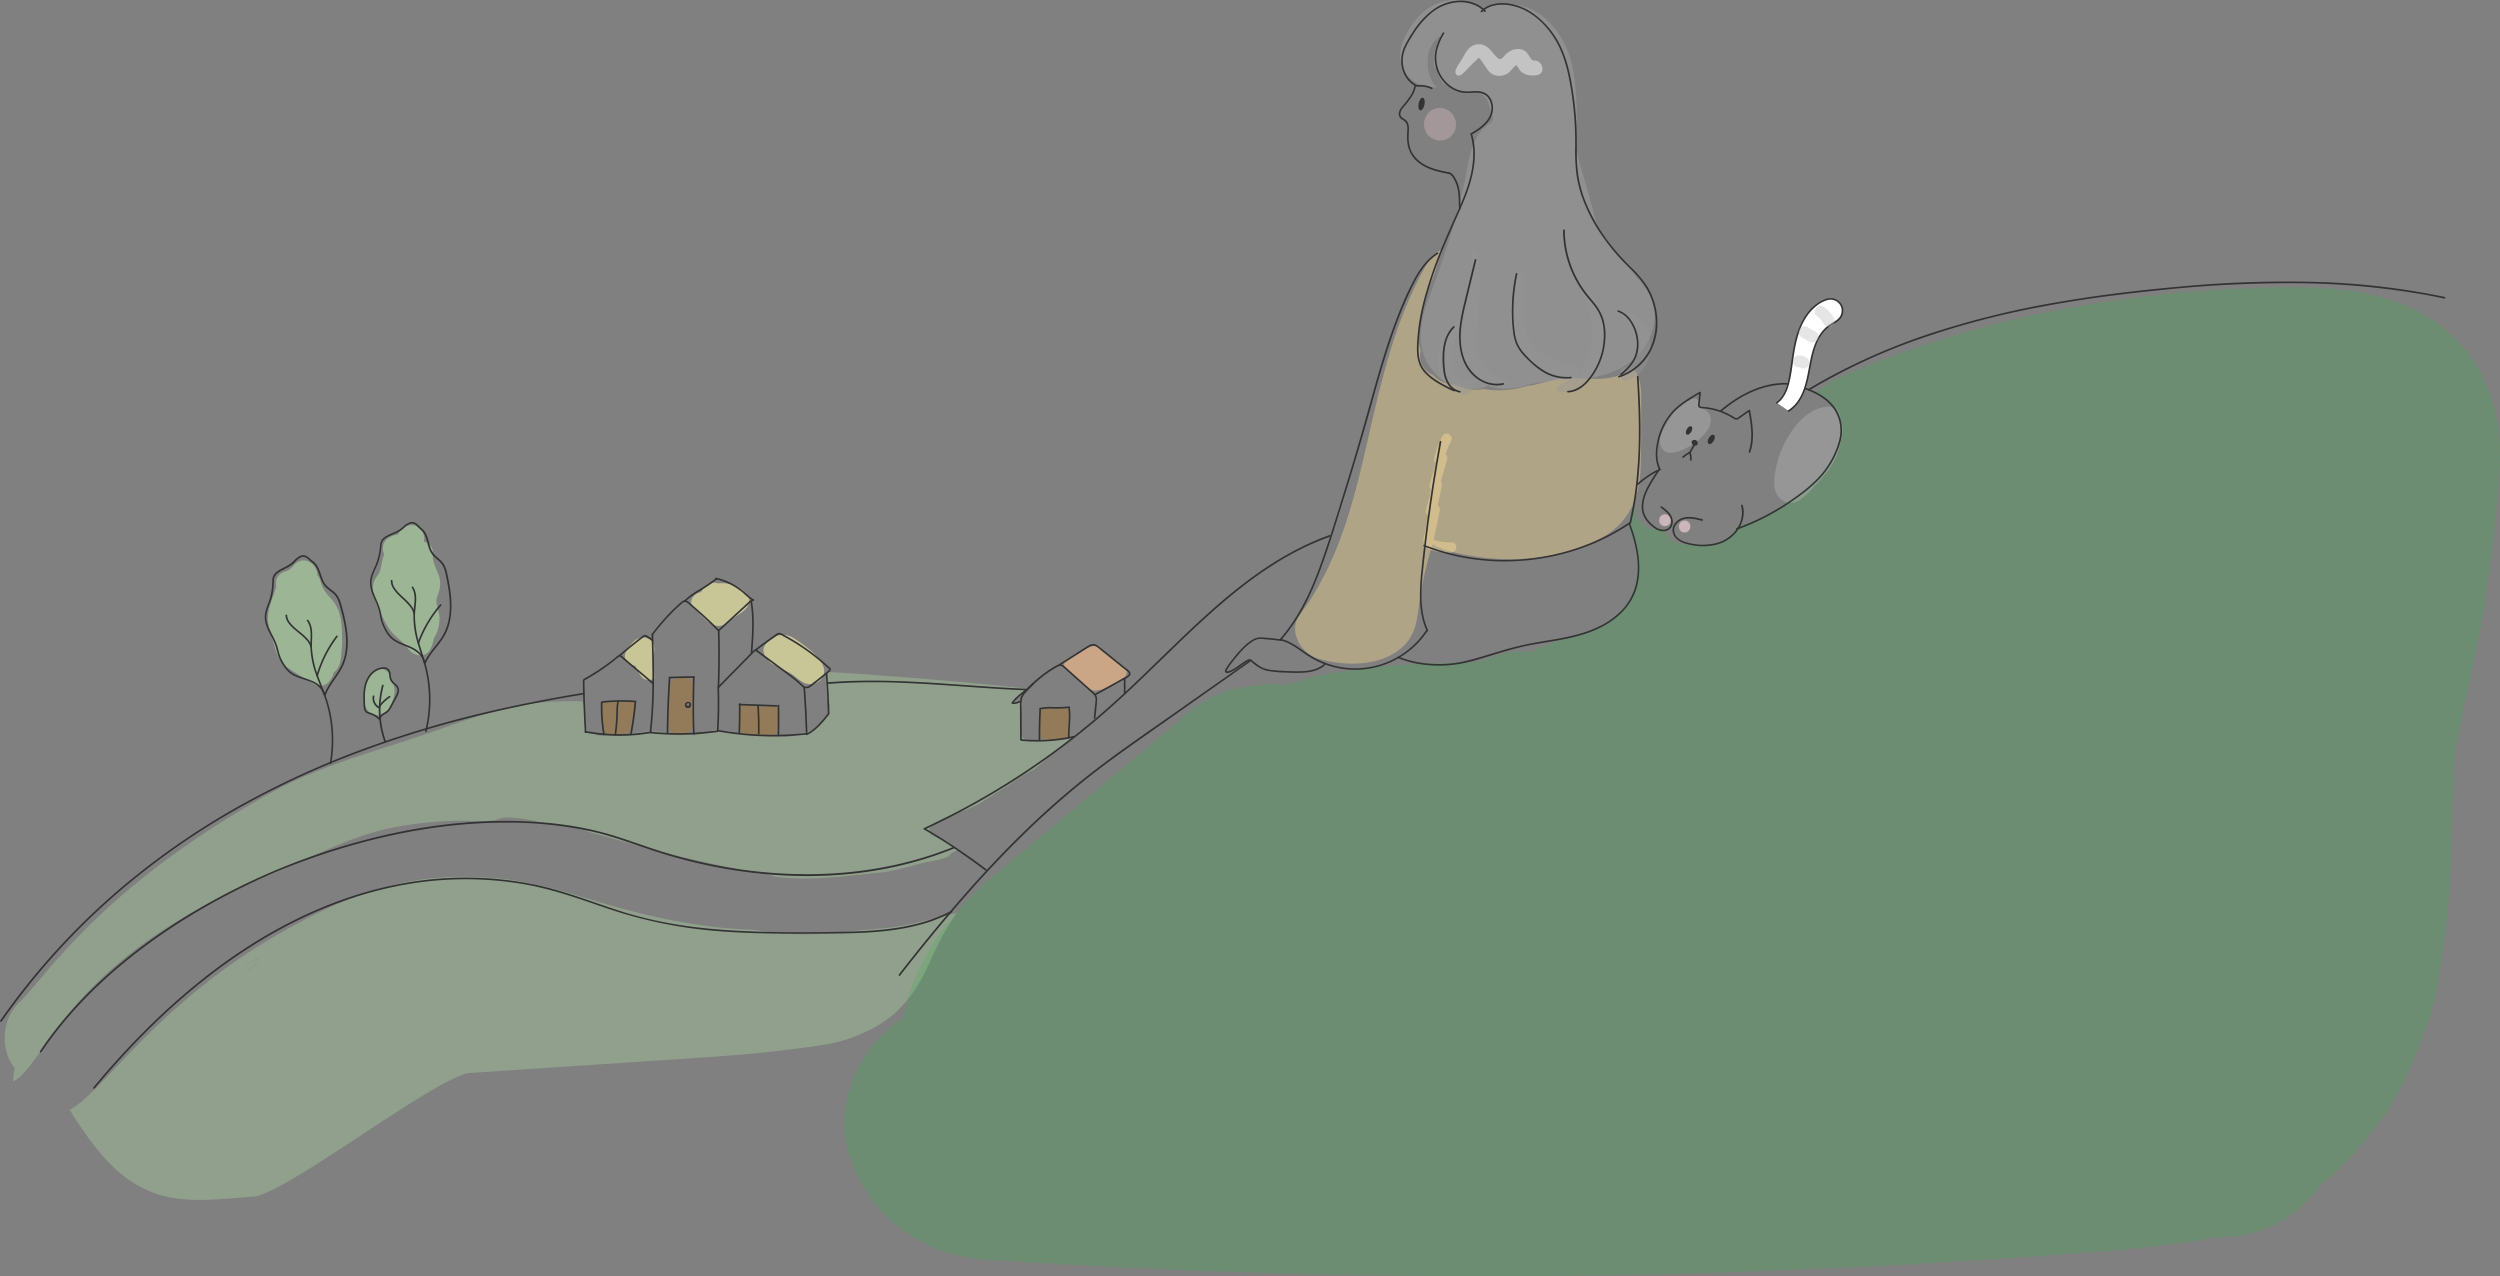 <svg xmlns="http://www.w3.org/2000/svg" viewBox="0 0 1491.65 761.49"><rect x="0" y="0" width="1491.65" height="761.49" fill="#808080" stroke="none"/><defs><style>.cls-1{opacity:0.36;}.cls-2{fill:#aed8a3;}.cls-3{opacity:0.6;}.cls-4{fill:#f9f4a7;}.cls-5{fill:#fcbe8a;}.cls-6{opacity:0.46;}.cls-7{fill:#a9762b;}.cls-8{opacity:0.25;}.cls-9{fill:#34b44a;}.cls-10{opacity:0.38;}.cls-11{fill:#ffe094;}.cls-12{opacity:0.4;}.cls-13{opacity:0.5;}.cls-14{fill:#9f9f9f;}.cls-15{fill:#969696;}.cls-16{fill:#fff;}.cls-17{opacity:0.29;}.cls-18{fill:#fbcfd4;}.cls-19{fill:#bbb;}.cls-20{fill:#fbd9df;}.cls-21{fill:#333;}</style></defs><title>main_2</title><g id="Layer_2" data-name="Layer 2"><g id="Layer_8" data-name="Layer 8"><g class="cls-1"><path class="cls-2" d="M643.75,437.32c.93-.68,1.87-1.34,2.82-2a23.65,23.65,0,0,1-3.45,1.3A1.51,1.51,0,0,1,643.75,437.32Z"/><path class="cls-2" d="M632.17,441a18.52,18.52,0,0,1-2.58-.16,15.57,15.57,0,0,1-1.67.22,5.28,5.28,0,0,1-2.42-.34,1.43,1.43,0,0,1-.48.07,21.51,21.51,0,0,0-2.27.06,1.41,1.41,0,0,1-1,.41,1.76,1.76,0,0,1-.41-.06,12.19,12.19,0,0,1-6.79.34c-2.35-.06-4.67-.7-5-3.26a6.12,6.12,0,0,1,.16-2.3c-.93-4.09-.09-9.62,0-13a29.24,29.24,0,0,1,.25-3.28,5.7,5.7,0,0,1-.62-2.16l-.6.42c-.17.15-.31.33-.48.48a4.24,4.24,0,0,1-.4.31.79.79,0,0,1-.12.15,1.55,1.55,0,0,1-1.08.44,2,2,0,0,1-.6-.08,1.56,1.56,0,0,1-1.07-1.06,1.53,1.53,0,0,1,.4-1.49,2.14,2.14,0,0,1,.61-.42,1.86,1.86,0,0,0,.19-.11,5.81,5.81,0,0,1,.43-.43c.32-.26.66-.47,1-.71s.53-.37.8-.54a1.44,1.44,0,0,1,.72-.44l.34-.08a1.84,1.84,0,0,1,.74,0,7.07,7.07,0,0,1,.78-1.09,14.9,14.9,0,0,1,2.17-2q-37.73-4.09-75.57-6.93c-14.81-1.11-29.65-2.36-44.48-3a6.28,6.28,0,0,1-.34,3.56c.09.12.11.36-.08.72a2.08,2.08,0,0,1,0,.25s0,.09,0,.13c0,.22,0,.44,0,.66a22.39,22.39,0,0,1,.24,2.34c.21,2.06.26,4.15.4,6.22.07.94.13,1.88.17,2.81a5.62,5.62,0,0,1,1.42,5.65c-2.74,7.46-8.95,13.35-16.6,14a6.49,6.49,0,0,1-.91.38,43.22,43.22,0,0,1-5.76,1.71,12.12,12.12,0,0,1-4.41.1,27.44,27.44,0,0,1-7.84-.54l-1.87-.3c-4.45.62-9,.81-12.67-1H444c-3.1.05-6.42-.07-9.19-1.44a33.7,33.7,0,0,1-8.39-.87c-5.23,1.95-11.08,4.06-16.17,2.58a6.3,6.3,0,0,1-1.81-.84,58.37,58.37,0,0,1-13.57-.36,41.28,41.28,0,0,0-13.49.39,6.11,6.11,0,0,1-1.88.13,34.38,34.38,0,0,1-8.39,1,1736.46,1736.46,0,0,1-4.53-.52,9.65,9.65,0,0,1-2.84,0,10.07,10.07,0,0,1-7.1,1,8.69,8.69,0,0,1-3-1.48c-4-.54-5.57-4.63-4.61-7.89a7.36,7.36,0,0,1,.12-.82,9.62,9.62,0,0,1-.25-3.92.78.78,0,0,1,0-.14,14.87,14.87,0,0,1-.64-3.7,9.66,9.66,0,0,1-.73-2.38c-8.93,0-17.87-.06-26.76,1-19.89,2.31-38.11,8.44-56.85,15.19-34.27,12.34-71,21-102.78,38.74-101.84,56.87-133.2,109.09-149.8,125C1,608.07-.13,626.13,8.75,637.22a37,37,0,0,0-.8,8.1c20-10.55,31.67-73.59,152.73-123.09,24-9.82,46.82-22.94,72.37-28.16a219.3,219.3,0,0,1,56.21-4,39,39,0,0,1,6.08-.6,16.14,16.14,0,0,1,6-1.66c.4,0,.8-.05,1.2-.05A97.67,97.67,0,0,1,324.3,491c8.48.65,16.85,1.81,25.18,4.64a9.73,9.73,0,0,1,1.22.52c19.54,5.35,39,11.2,58.72,15.73,9.92,2.28,19.89,4.34,29.82,6.56,4.4,1,8.82,1.94,13.25,2.81l2.14,0a16.37,16.37,0,0,1,7.14,1.66l2.89.44,1.83.22c19.93,2,40.52-1.31,60.38-3.13,2.11-.23,2.45-.27,1-.13,1.2-.2,2.4-.42,3.59-.66,2.39-.47,4.75-1,7.11-1.61,4.51-1.11,9-2.42,13.49-3.45,3.38-.77,6.8-1.32,10.15-2.2.74-.2,3.12-1.27,3.52-1.35a14.3,14.3,0,0,1,5.73-3.83,31.66,31.66,0,0,0-8.45-5.83l-.08,0a44.12,44.12,0,0,1-6.68-2.94,3.85,3.85,0,0,1,0-6.57c9.05-6,20.2-7.44,29.41-13.24,4.91-3.1,9.76-6.24,14.71-9.27.86-.53,1.68-1.08,2.51-1.64,2.37-1.7,4.75-3.38,7.22-4.91a4.63,4.63,0,0,1,.78-.53l.82-.41a49.35,49.35,0,0,1,5.28-2.68c7.54-6.47,15-13,22.94-19A40.08,40.08,0,0,1,632.17,441Z"/><path class="cls-2" d="M566.51,545.83c-7.57,1.58-15,3.72-22.54,5.43-9.09,2.06-18.23,2.73-27.49,3.52-8.17.7-16.3,1.7-24.47,2.34a171,171,0,0,1-42.13-2.37c-27-.66-53.71-5.86-79.71-12.91-11.76-3.19-23.36-6.92-35.08-10.24-6-1.71-12.08-3.18-18.19-4.43q-4.53-.93-9.09-1.68c-1.51-.25-3-.48-4.54-.7l-.74-.11-1.15-.12a224.27,224.27,0,0,0-35.24-1.16c-3.3.18-6.59.43-9.88.77l-2.71.31c-.07,0-3.55.51-3.55.51q-8.07,1.29-16,3.27c-23.71,5.91-43.77,15.47-65.49,27.73C94.23,597.9,61.15,652.05,41.72,662.08a47.91,47.91,0,0,0,4.21,7c11.38,17,23.71,33.43,43.11,41.61,19.62,8.28,41.47,4.67,62.09,3.3,19.17-1.27,110.34-72.54,129.51-73.81l114-7.56c18.81-1.25,37.64-2.39,56.41-4.17,11.32-1.08,22.61-2.47,33.87-4.05,7.55-1.06,15.14-2.32,22.33-4.92,11-4,21.11-9.25,29.46-17.6a84.18,84.18,0,0,0,15.86-23.15c3.45-7.19,6.52-14.53,10.47-21.48,2-3.47,4.09-6.85,6.31-10.17.53-.78,1.08-1.55,1.62-2.33C569.5,545.17,568,545.52,566.51,545.83Zm-417.33,28.4c1.25-.51,2.45-1.15,3.67-1.71l1.73-.79C148.4,584,144,576.33,149.18,574.23Z"/><path class="cls-2" d="M154.58,571.73c-6.18,12.22-10.59,4.6-5.4,2.5,1.25-.51,2.45-1.15,3.67-1.71Z"/><path class="cls-2" d="M175.55,578.8c-1.22-1.59-2.58-3.64,0,0Z"/></g><g class="cls-3"><path class="cls-2" d="M174,355.58a25.18,25.18,0,0,0,13.7-10H174.74l0,.09v-4c1.4-.88,1.34-.87-.21,0q-1.26.58-2.49,1.26a19.61,19.61,0,0,0-4.53,3.84c-2.92,3.35-4.05,7.2-4.54,11.53-1,8.43,12.84,10.13,14.73,2l1.09-4.67c2.18-9.39-11.69-13.26-14.47-4-1.59,5.32-4.51,11.5-4.49,17.1s2.63,12,4.13,17.49c1.38,5,3.44,9.07,7.76,12.13,5,3.52,10.38,6.56,15.55,9.79,4.53,2.82,9.26-.21,11-4.49,3.79-9.21-1.67-17.42-6.78-24.7a18.37,18.37,0,0,1-3.82-11.4c0-1.85-.46-6.76,1.3-8.08l-11-8.47a42.82,42.82,0,0,0-.34,17.21c1,5,3.42,9.42,5.16,14.18,1.79,4.94-.33,10,1.9,14.72s7.64,7.29,12.54,5.22c5.3-2.23,6.1-7.7,6.52-12.79a95.05,95.05,0,0,0,0-16.87c-.51-5.31-1.79-10.1-5.25-14.27-3.13-3.79-6-6.35-7.16-11.34-2.21-9.39-16.68-5.42-14.47,4a31,31,0,0,0,4.19,10c1.83,2.78,4.73,4.85,6.48,7.61,1.91,3,1.49,7.69,1.53,11.07,0,1.79,0,3.58-.08,5.37,0,.89-.52,5.54,0,5.1l5.3-2.2-1,.1,3.78,1,.53.45,1,3.78c-.29-3.21.47-6.26,0-9.51a39.67,39.67,0,0,0-3-9.48c-2.74-6.45-4.67-12.28-3.17-19.35,1.21-5.66-5.36-12.75-11-8.47-8.29,6.29-9.54,16.16-8.42,26a29.45,29.45,0,0,0,5.56,14c2.72,3.84,7.32,8.16,5.26,13.15l11-4.49q-6.16-3.84-12.32-7.69c-3.31-2.08-3.55-3.2-4.59-7.14-.9-3.42-3.07-8.07-3.1-11.62,0-1.79,1.34-4.36,1.85-6.09l2.11-7-14.47-4-1.08,4.67,14.73,2c.37-3.23,6.3-4.67,8.31-6.78,3.4-3.56,4.27-9.44,1.37-13.54-3.43-4.85-9.51-4.75-12.95,0a8.38,8.38,0,0,1-4.74,3.08c-9.23,2.74-5.29,17.23,4,14.46Z"/></g><g class="cls-3"><path class="cls-2" d="M241.38,319.38c-3.46-.66-6.32-.46-9.37,1.42a7.6,7.6,0,0,0,1.79,13.71c8.24,2.43,18-2.83,19.2-11.68.75-5.48-3.15-10.84-9.22-9.23a9.1,9.1,0,0,0-6.82,7.28c-.82,3,0,2.82,2.34-.54a17,17,0,0,0-3,1.43,16.43,16.43,0,0,0-3.51,3.09,23.51,23.51,0,0,0-4.75,9.92c-.54,2.1-.7,4.4-1.53,6.41-.66,1.61-1.8,2.78-2.64,4.27-3.82,6.79,1.47,16.66,4.5,22.87,1.78,3.63,3.76,7.37,6.67,10.22s6.25,5.31,8.73,8.8c3,4.24,10.21,5.45,13,0,4.94-9.84.43-17.79-3.56-26.91-3.91-8.94,1.87-19.67,4.74-28.23l-14.73-2a29.2,29.2,0,0,0,1.49,11.36c.66,1.91,2.56,4.25,2.82,6.2.18,1.45-.4,2.4-.95,3.79a18.45,18.45,0,0,0-.83,11.67c.93,4,2.31,6.5,0,10.28-5,8.28,8,15.83,13,7.57a22.48,22.48,0,0,0,3.46-12.94c-.27-4.27-2.89-8.17-1.3-12.24,1.79-4.55,2.42-8.64.62-13.31-1.7-4.39-3.58-7.51-3.29-12.38.5-8.8-12.15-9.69-14.74-2-3,8.92-7.3,18.45-6.6,28,.35,4.77,2,9,4.1,13.22,1.33,2.69,4.4,7.17,2.83,10.29h13a58.56,58.56,0,0,0-6-7.38c-2.16-2.16-4.76-3.79-6.48-6.32-2.66-3.9-6.88-11.36-6.68-16.2l-1,3.78c1.48-2.91,3.42-5.27,4.46-8.48,1-2.92.9-6.49,2.35-9.2,1.21-2.28,3.54-2.35,5.42-4.06a9.27,9.27,0,0,0,2.28-3.23c.22-.54,1.48-5.43.4-3.84l-4.49,3.44.85-.22-9.22-9.23c-.19,1.36,0,1.42-.75,1.2l1.79,13.71.55-.14h-4l1.25.24c9.44,1.8,13.48-12.65,4-14.47Z"/></g><g class="cls-3"><path class="cls-2" d="M223,400.82a18.65,18.65,0,0,0-5.1,10.55c-.78,4.45-1.28,9.59,2.12,13.17,3.65,3.86,9.6,2.65,12.15-1.76,2.34-4,4.12-9.21,2.74-13.82-2.22-7.38-13.8-4.23-11.57,3.19a3.73,3.73,0,0,1-.58,2.43c-.24.62-.92,2-.92,2L224.5,415l-.62.17h3.19l-.66-.18,2.65,1.54c.68.59.17.51.25-.68a19.19,19.19,0,0,1,.43-2.61,6.82,6.82,0,0,1,1.77-3.92c5.57-5.37-2.92-13.85-8.49-8.49Z"/></g><g class="cls-3"><path class="cls-4" d="M414.46,363.24c4.38,3.68,9.32,11.5,15.9,10.05,2.73-.6,5-2.85,7.16-4.45,2.68-2,6.53-3.87,8.36-6.76,3.66-5.78-2.34-10.53-7.12-12.52-5.94-2.47-12.15-1.92-17.89.8l7.27,9.43a1.69,1.69,0,0,1,1.24-1c6.85-3.57.79-13.93-6.06-10.36a11.94,11.94,0,0,0-3.67,2.91,6,6,0,0,0,7.27,9.43A9,9,0,0,1,432,360a10,10,0,0,1,2.4.68c1.81.79,1.46,1.84.75-.55l.61-4.62c-.26.55-3.48,2.39-4.32,3-1.23.9-6.36,3.21-2.6,3.26q3,.79.66-.94c-.7-.71-1.4-1.41-2.12-2.1-1.44-1.37-2.93-2.67-4.45-3.94-5.88-4.94-14.41,3.51-8.49,8.48Z"/></g><g class="cls-3"><path class="cls-4" d="M465.69,392.43a19.72,19.72,0,0,1,1.85-1.92c-.1.52.14.84.72,1a19,19,0,0,1,4.17,3.16q2.28,1.91,4.39,4l1.19,1.2q3,4.41,6.81-3.36c-1.41-2.34-5.2-4.08-7.49-5.33-3.36-1.82-6.81-3.5-10.21-5.25-6.86-3.52-12.94,6.83-6.06,10.37,3.4,1.74,6.84,3.43,10.21,5.24,3,1.62,5.29,4.34,8.31,5.78,6.29,3,14.12-2.21,11.71-9.46-2.16-6.54-10.88-12.44-16.27-16.21-6.52-4.56-12.55-3.49-17.82,2.34s3.3,14.23,8.49,8.48Z"/></g><g class="cls-3"><path class="cls-4" d="M389.91,392.82a16.5,16.5,0,0,1,.4-3.69c.16-1.92.29-3.86-.81-5.65-2-3.26-6.43-3.91-9.6-2.05-2.57,1.5-4.5,4.49-6.07,6.94-2.89,4.47,1.11,8.71,5.25,8.83A21.93,21.93,0,0,0,383,404c1.75,2.16,5.18,2.17,7.46.79C390.28,400.79,390,396.81,389.91,392.82Z"/></g><g class="cls-3"><path class="cls-5" d="M672,398.8a14.21,14.21,0,0,1-4.75-3.62c-.27-.34-.56-.66-.86-1l-.4-.28c-.71-.44-1.38-.92-2-1.4-3-2.11-6.28-4.29-8.53-7.25l-.28,0c-3.78-.51-8.32,2.45-12,4.83a14.78,14.78,0,0,0-1.5.07,42.78,42.78,0,0,1-6.25,3.85,8.63,8.63,0,0,0-.32,4.19c0,.07,0,.14.05.21,2.76,1.25,4.91,3.8,6.94,5.94s4.21,4.3,6.33,6.44c3.34,1.65,6.81,1.52,10.61-.06s9.83-3.17,12.19-6.77A6.06,6.06,0,0,0,672,398.8Z"/></g><g class="cls-6"><path class="cls-7" d="M399.11,411.1q-.19,10.18-.4,20.37c-.18,9.66,14.82,9.66,15,0q.21-10.19.4-20.37C414.29,401.44,399.29,401.44,399.11,411.1Zm11.33,11.18a1.66,1.66,0,0,1,0-3.31A1.66,1.66,0,0,1,410.44,422.28Z"/></g><g class="cls-6"><path class="cls-7" d="M361.11,423.94l7.53-.32,3.69-.16,1.85-.08.92,0c.23,0,1.2.1.45-.08l-1.1-.65-.18-.22-.34-1.26c0,.27-.08.2,0-.07-.05.12-.08.26-.12.38-.1.3-.22.58-.33.87l-.08.2c.08-.2-.09.2-.08.19-.19.44-.38.89-.56,1.33a11.59,11.59,0,0,0-.86,4c0,.62,0,1.24,0,1.86,0,.26,0,.53,0,.79s0,.35,0,.52c0-.27,0-.06,0,.09s-.08.33-.13.49c0-.05.14-.28,0,0a1.92,1.92,0,0,1-.18.31c.06-.1.29-.28-.05,0-.1.1-.53.4-.22.21l-.41.24c-.15.09-.3.14-.06,0a7.68,7.68,0,0,1-3.39.41l-.56,0c.06,0,.27,0,0,0l-.4-.1c-.16,0-.42-.25-.07,0-.14-.1-.52-.36-.2-.09a5.66,5.66,0,0,1-.6-.6c.31.34-.1-.17-.19-.3s-.26-.45-.38-.69-.2-.41-.29-.62c.19.42-.12-.32-.17-.45a11.48,11.48,0,0,1-.59-1.8c0,.22,0-.35,0-.47-.06.3.09-.07.07-.09L364,428l.1-.18s-.41.45,0,0c.18-.18.16-.14,0,0a4.93,4.93,0,0,1,.74-.43s.36-.15.1-.05.26-.08.32-.1c.3-.09.6-.17.91-.24a15.15,15.15,0,0,1,4.21-.34L368,424.83l0,.21.25-1.93s.45-.43,0,.08l-.26.26-.64.59c-.47.42-.94.82-1.38,1.25a7.37,7.37,0,0,0-2.33,3.68,3.48,3.48,0,0,0,2.8,4.15,5.81,5.81,0,0,0,4.21-.91c2.26-1.52,4-4.52,3.24-7.29-1-3.65-5.59-3.31-7.6-.83a9.6,9.6,0,0,0-1.81,3.73,8.24,8.24,0,0,0-.23,4.48,3.82,3.82,0,0,0,4,2.65,7.07,7.07,0,0,0,4.1-2.14,10.3,10.3,0,0,0,2.32-3.19,3.56,3.56,0,0,0,.14-3.24,3.65,3.65,0,0,0-2-1.72,6.82,6.82,0,0,0-2.1-.42l-.48,0s-.42,0-.14,0-.18,0-.25-.06c-.3-.1.3.22-.26-.15a18,18,0,0,0-3.64-1.91,7.33,7.33,0,0,0-4.58-.52,3.2,3.2,0,0,0-2.17,2.86,9.06,9.06,0,0,0,.32,2.64c.16.74.37,1.46.54,2.2a5.1,5.1,0,0,1,.18,1.83,16.29,16.29,0,0,0-.19,2.22,6.26,6.26,0,0,0,.22,1.43l.09.28c.06.24.07.26,0,.05a1.6,1.6,0,0,1,.48-1.33,2.5,2.5,0,0,0-.65,2.44,2.65,2.65,0,0,0,1.75,1.74,5.64,5.64,0,0,0,3.63,0c.47-.13.91-.31,1.38-.45a3.4,3.4,0,0,1,.63-.15c-.43,0,.35,0,.36,0-.43,0,.31.06.35.07l.63.16c.46.12.92.26,1.39.36a6.2,6.2,0,0,0,3.52,0c2.49-1,2.87-3.79,3.52-6.08l1.86-6.47a2.5,2.5,0,1,0-4.82-1.33l-1.6,5.59-.8,2.79c-.12.4-.22.79-.35,1.18l.08-.17c-.13.22-.15.26,0,.12s.57-.55.81-.36c-.06,0-.41,0-.49,0-.76,0,.19.06-.23,0s-.76-.18-1.14-.28a13.48,13.48,0,0,0-2.82-.52,8,8,0,0,0-2.82.5,7.91,7.91,0,0,1-1.26.37c.27,0,0,0-.12,0,.38,0-.26-.1-.34-.13l1.1,4.18a3.38,3.38,0,0,0,.71-3.78c-.15-.31-.07.18-.08-.33a5.34,5.34,0,0,1,.05-.69q0-.25,0,0c0-.27.07-.54.1-.81a5.69,5.69,0,0,0,.06-.83,14.27,14.27,0,0,0-.54-3.56c-.13-.55-.28-1.1-.4-1.66,0-.07-.13-.66-.1-.5s0,.08,0-.22,0-.3,0,0l-.65,1.1a1.49,1.49,0,0,1-.81.36q-.3,0,.06,0c0,.06-.37-.07.05,0a13.26,13.26,0,0,1,1.41.37,6.56,6.56,0,0,1,.62.23c-.3-.13.2.1.25.12a13.27,13.27,0,0,1,1.26.73,6.84,6.84,0,0,0,2.72,1.22,12.66,12.66,0,0,0,1.74.17h0c-.18,0-.14,0,.12,0-.12-.14-.39-.2-.47-.39l-.35-1.26c0-.11.06-.21.1-.32-.07.15-.15.29-.23.44a7.24,7.24,0,0,1-.54.82c.24-.32-.34.37-.4.44l-.54.51c-.23.18-.25.21-.08.06a2.7,2.7,0,0,1-.39.27c-.26.13-.27.15,0,.05-.29.08-.3.1,0,.06-.44,0-.3,0,.44.17a1.05,1.05,0,0,1,.51.53c.18.42.09.26.08-.13s0-.3,0-.13c0-.19.06-.38.1-.57a11.2,11.2,0,0,1,.27-1.11c.07-.23.14-.45.23-.68-.19.52.15-.29.21-.39l.24-.37c-.18.22-.17.22,0,0s.2-.2,0,0l.25-.16c.16-.09.12-.07-.13,0,.28-.07.27-.07,0,0a1.34,1.34,0,0,1-.78-.4q-.47-1-.27-.39c0-.32-.06-.32-.05,0,.06-.31.06-.31,0,0s-.11.42-.18.63c.18-.52-.18.28-.23.38s-.16.24,0,0c-.09.11-.19.22-.29.32l-.31.3c.23-.17.22-.17,0,0s-.67.32-.16.13a3,3,0,0,1-.4.12c-.29.06-.28.07,0,0-.29,0-.27,0,.06,0a1.7,1.7,0,0,1,.94,1.78c-.22.17.15-.23.2-.32.17-.24.19-.27,0-.08l.33-.37a16.67,16.67,0,0,1,1.43-1.36c.43-.39.88-.76,1.28-1.18a3.5,3.5,0,0,0,1-3.23,2.51,2.51,0,0,0-2.41-1.84c-4.11-.15-10.81.69-11.33,5.89-.21,2.11.84,4.51,1.82,6.35a7.31,7.31,0,0,0,4.86,3.92,12.64,12.64,0,0,0,7.32-.75,6.7,6.7,0,0,0,3.89-5.64,25.33,25.33,0,0,0,0-2.89c0-.26,0-.53,0-.79,0-.73-.12.33,0-.38a11.87,11.87,0,0,1,.49-1.64c.35-.94.74-1.7,1.14-2.83.54-1.53.39-3.32-1.14-4.21-1.23-.72-3-.33-4.38-.27l-4,.18-8,.34a2.5,2.5,0,0,0,0,5Z"/></g><g class="cls-6"><path class="cls-7" d="M443.4,425.28a52.29,52.29,0,0,0,9.33,1.23c1.45.06,2.91.05,4.37,0,.73,0,1.45-.09,2.18-.17.42,0,.84-.08,1.27-.14l.54-.07c.8-.09.89-.11.26-.07l-1.5-1.15q-.19-1.06-.21-.21l-.06.56-.13,1.3-.22,2.24-.48,4.84s-.12,1.09,0,.57a4.67,4.67,0,0,1-.17.74c.11-.22.1-.2,0,.06a.79.79,0,0,1,.62-.46c.18-.1.24-.11.19,0l-.7-.14c-1.62-.32-3.25-.57-4.88-.78s-3.08-.34-4.63-.44c-.4,0-4.57-.28-4.58-.18,0-.15,1.53.82,1,1,0,0,0-1,0-1.11,0-.87,0-1.74,0-2.61s.06-1.49.11-2.24c0-.37.06-.74.08-1.11s.07-.5,0-.31c.12-.43.05-.31-.22.36l-1.1.65.2-.05h-1.33c-.41-.08-.82-.71-.33,0,.15.2.3.41.46.61l1.25,1.68,2.4,3.22c.91,1.21,2.74,1.81,3.93.5a15.72,15.72,0,0,0,2.6-3.75c.78-1.64,1.64-3.71.13-5.26a3.58,3.58,0,0,0-5.1.11,10.82,10.82,0,0,0-2.36,4.27c-.62,1.9-.21,4.07,2,4.69a9.11,9.11,0,0,0,4.55-.12c3.07-.87,5.19-4.25,3.56-7.28-1.82-3.41-6.26-2.08-8.26.32-1.75,2.1-4.56,7-1.06,8.88a8.6,8.6,0,0,0,5.12.43,8.8,8.8,0,0,0,4.37-2,7.27,7.27,0,0,0,2.35-3.74,3.94,3.94,0,0,0-.16-2.77,2.94,2.94,0,0,0-2.62-1.65c-3.54,0-9,5.59-4.43,8.18,3.21,1.81,7.2-.82,7.32-4.33.07-2.06-2.86-3.44-4.27-1.77a5.88,5.88,0,0,0-1.51,3.82,3.6,3.6,0,0,0,2.47,3.67c3.54.91,5.11-3.82,4.76-6.51a2.62,2.62,0,0,0-1.84-2.41,2.53,2.53,0,0,0-2.82,1.15,10.09,10.09,0,0,0-1.2,4.27h5a21.27,21.27,0,0,1,.59-3.81,2.5,2.5,0,0,0-4.83-1.33,30.8,30.8,0,0,0-.76,5.14,2.52,2.52,0,0,0,2.5,2.5,2.55,2.55,0,0,0,2.5-2.5,4.4,4.4,0,0,1,.52-1.75l-4.66-1.26a5.44,5.44,0,0,1,0,1.26c0,.21-.14.41-.17.62-.09.53-.69.17.5-.17h1.33l.17.09.9.9c-.17-.23-.17-.22,0,0s0,.15,0-.17c-.22.42.22-.22,0,0L454,429.42c.07-.29.06-.3,0,0,.12-.26.11-.27,0,0,.17-.22.15-.23,0,0,.21-.17.2-.17,0,0,.26-.09.25-.1,0,0,.31,0,.31,0,0,0,.3.06.31.06,0,0,.27.12.26.08,0-.11l.9.9-.16-.23.35,1.26c0,.49-.37.62,0,.27a3.59,3.59,0,0,0,.38-.36c.23-.17.53-.26.76-.44l-.06,0c.64-.17.35-.26-.88-.26l-.9-.9.11.26-.34-1.26q.13-.27,0,.18a5.34,5.34,0,0,1-.16.53c.17-.4-.44.62-.2.32a2.85,2.85,0,0,1-1.24,1,4.65,4.65,0,0,1-1.63.4,7.49,7.49,0,0,1-1.34,0c-.38,0-.45,0-.22,0s.26.14,0,0l.9.9c0,1.17.08,1.44.2.78l.08-.29c0,.12.27-.8.17-.55a7.43,7.43,0,0,1,.91-1.6s.28-.34.38-.44.58-.53.33-.34c0,0,.71-.41.38-.24q.47-.12.09,0a.48.48,0,0,1-.4-.16.55.55,0,0,1-.34-.31c-.08-.25-.1-.28-.05-.11s0,.15,0-.11.06-.28,0-.1,0,.11-.13.21a3.58,3.58,0,0,1-1,.25c-.3,0-.6,0-.9,0-.6,0-.36-.14,0,.09l.89.89c0,1.2.08,1.46.22.79.07-.21.13-.42.21-.63a5.28,5.28,0,0,1,.27-.6c.15-.3.32-.57.48-.86s.25-.36.12-.2a1.92,1.92,0,0,1-2.16-.52l-.35-1.26c0-.19.09-.2,0,.06a6,6,0,0,1-.23.59c-.11.26-.33.67-.5,1a9.92,9.92,0,0,1-1.38,1.9l3.93.5-2.51-3.36a35.28,35.28,0,0,0-2.59-3.45,3.09,3.09,0,0,0-4.31-.26c-1.16,1.07-1.19,2.56-1.3,4-.1,1.3-.16,2.61-.17,3.91s-.19,3.2.46,4.52c1.36,2.72,4.86,2.13,7.39,2.27a62.31,62.31,0,0,1,7.46.81c1.44.25,3,.81,4.5.45a4.26,4.26,0,0,0,3-2.86,13.68,13.68,0,0,0,.51-3.24l.42-4.29.39-3.91c.17-1.71-.28-3.46-2.19-3.92a7,7,0,0,0-2.41.12c-.72.08-1.45.15-2.17.2q-2.19.14-4.38.09a44.27,44.27,0,0,1-8.72-1.09,2.56,2.56,0,0,0-3.07,1.75,2.53,2.53,0,0,0,1.74,3.08Z"/></g><g class="cls-6"><path class="cls-7" d="M623.18,427.47A37.35,37.35,0,0,0,633,427c.38-.06.75-.14,1.12-.21a3,3,0,0,1,.46-.1s-.66,0-.11,0c.22,0,.31.11-.14,0l-.61-.77c-.46-.91-.66-1.09-.61-.54a6.28,6.28,0,0,0,0,1.3v4.77c0,1.54,0,3.1,0,4.64,0,.1-.09.51,0,.2s0,0,0,.07a2.4,2.4,0,0,1,.53-.71l.19-.09-.22.05c.07-.1.34,0-.06,0l-.57.07-1.42.17-4.54.55-2.08.23c-.6.07,0-.05,0,0l-.21,0,.55.34s.25.32.22.41a3.86,3.86,0,0,0-.15-.61s0-.34,0-.15,0-.43,0-.5q-.08-.69-.12-1.38c0-.84-.05-1.67,0-2.51a22,22,0,0,1,.64-4.84h-4.82c.51,1.92,1,3.85,1.55,5.77s1.66,4.59,4.05,4.92c2.85.38,3.85-2.5,4.44-4.71a22.56,22.56,0,0,0,.76-6.18h-5l.51,4c.22,1.75.47,3.69,2.51,4.21,3.52.91,4.86-3.73,5.37-6.28l-4.91-.66c-.11,1.07-.2,1.69-.42,2.89q-.15.81-.33,1.62c0,.23-.1.45-.16.67-.22.86.6-.57.16-.22l1.11-.64.36-.05,1.26.34c.49.57.63.7.43.39-.07-.12-.15-.23-.21-.35s-.28-.47-.41-.71c-.25-.44-.48-.89-.71-1.33s-.43-.91-.64-1.37a3.41,3.41,0,0,1-.17-.41l-.3-.76a2.59,2.59,0,0,0-2.41-1.84,2.55,2.55,0,0,0-2.41,1.84,11.65,11.65,0,0,0,.87,7.42,2.5,2.5,0,0,0,3.42.89,2.57,2.57,0,0,0,.9-3.42l-.11-.23c.08.16.08.16,0,0s-.11-.32-.15-.48-.1-.42-.16-.63l0-.25q0,.3,0,0a8.78,8.78,0,0,1,0-1.15c0-.17,0-.34,0-.51,0,.45.07-.32.07-.34H625.3a40.4,40.4,0,0,0,2,4.46c.89,1.67,2.09,4,4.4,3.33,1.93-.55,2.35-2.45,2.7-4.16s.58-3.34.76-5a2.5,2.5,0,0,0-4.91-.66,17.49,17.49,0,0,1-.6,2.23l-.19.51c-.16.41.12-.25-.07.15,0,0-.21.49-.07.22h0c-.47.46.05.33,1.54-.4l1.11.65.31.63q-.06-.34,0-.12c0,.24,0-.28,0-.34L632,430l-.34-2.73a2.57,2.57,0,0,0-2.5-2.5,2.54,2.54,0,0,0-2.5,2.5,19.86,19.86,0,0,1-.08,2.18c0,.18,0,.36-.05.54,0-.22,0-.17,0,.14s-.12.71-.2,1.07a18.4,18.4,0,0,1-.57,2.09l-.18.52c-.12.33-.12.34,0,0q-.79,1.2,2.12-.45a.4.4,0,0,1,.23.19c.09.14.07.1-.08-.11s-.15-.26-.22-.4-.13-.28,0,0a3.26,3.26,0,0,1-.15-.44c-.21-.66-.38-1.33-.56-2l-1.19-4.44c-.63-2.32-4.27-2.44-4.82,0a30.92,30.92,0,0,0-.43,11.93,4.27,4.27,0,0,0,4.64,3.64c1.85-.12,3.71-.44,5.55-.67l2.7-.32a5.63,5.63,0,0,0,3.45-1.19c1.56-1.46,1.3-3.75,1.3-5.69V428c0-.94.06-1.9,0-2.84a3.45,3.45,0,0,0-2.3-3.21,6.17,6.17,0,0,0-3.3.09c-.46.1-.93.18-1.4.25a13.14,13.14,0,0,1-1.33.16,35.17,35.17,0,0,1-6.57,0,2.53,2.53,0,0,0-2.5,2.5,2.56,2.56,0,0,0,2.5,2.5Z"/></g></g><g id="Layer_1-2" data-name="Layer 1"><g class="cls-8"><path class="cls-9" d="M1491.47,264.4c-1.57-24.09-9.71-46.14-27.53-63.34-34.24-33-85.87-30.8-130.2-28.74a749,749,0,0,0-114.23,14.39,616.92,616.92,0,0,0-106.72,32.12l-17.85,7.46a57.92,57.92,0,0,0-11.44,8,8.24,8.24,0,0,1,1.33,1c3.64,3.21,7.65,5,10,9.55a18.75,18.75,0,0,1,1.45,3.65c2.12,4.25,2.14,9.5.71,14.33a7.36,7.36,0,0,1-1,4.28c-.9,1.65-1.8,3.29-2.73,4.9a5,5,0,0,1-.35,1.53,20.88,20.88,0,0,1-4.92,7.47c-.58.57-1.19,1.1-1.79,1.64a41,41,0,0,1-6.69,6.61,35.59,35.59,0,0,1-8.54,7.26,6.3,6.3,0,0,1-1.5.63c-.47.41-1,.81-1.45,1.2l-.1.1a6.08,6.08,0,0,1-2.39,1.67c-.42.27-.86.51-1.29.76a7.4,7.4,0,0,1-2.78,3,41.72,41.72,0,0,1-9,3.87c-.37.27-.76.5-1.15.74a6.73,6.73,0,0,1-3,1.64c-.34.07-.67.17-1,.26-.65.24-1.29.45-1.94.65l-.14,0c-2.45.91-4.83,2-7.36,2.72a8.33,8.33,0,0,1-1,.16l-.37.38a22.52,22.52,0,0,1-15.2,10.76c-3.15.57-6.69.88-9.79-.18-.33,0-.66,0-1,0-5.78.14-12.79-.27-16.14-5.75a9.91,9.91,0,0,1-1-2.3c-.2-.28-.39-.58-.58-.87a11.38,11.38,0,0,1-3.3-.7l-.23.1c-3.92,1.39-8-1.21-10.41-4.08a1.91,1.91,0,0,1-.29-.76c-3-2.64-3.51-6.57-3.18-10.44-.74,1.52-1.43,3-2.12,4.55a8.84,8.84,0,0,1-.18,1.45c0,.18-.07.36-.1.55,0,.62-.1,1.24-.12,1.87-.06,1.33-.06,2.66-.06,4a7.33,7.33,0,0,1-.8,3.32,8.34,8.34,0,0,1,.53,1.08,58.62,58.62,0,0,1,3.74,12.65,7.4,7.4,0,0,1,.74,3.44c-.14,11.7-.58,20.18-8.22,29.69-5.47,6.79-14.07,13.52-22.92,14.89a8.74,8.74,0,0,1-1.6.09A21.45,21.45,0,0,1,938,380c-2.31.41-4.67,1.62-6.83,1-5.69,3.71-11.54,4.46-17.6,7.55l-.95.29c-1.44,0-2.88-.07-4.32-.13-8.77-.35-18.09,2.94-26.86,6.41-11.18.45-22.37.55-33.56.93-12.7.43-25.17,1.7-37.77,3.38-12.38,1.64-24.65,3.24-36.51,7.28q-2.79,1-5.54,2a58.81,58.81,0,0,0-11.28-.6l-19.86,2.64a74.72,74.72,0,0,0-33,19L618.4,501.34c-12.65,10.6-25.91,20.79-37.66,32.38-18.35,18.11-33.69,40.8-40.06,65.92a75.91,75.91,0,0,0-1.5,7.64,76.24,76.24,0,0,0-19.09,17.51c-13.94,17.85-20.67,42.2-13.37,64.47,9.43,28.76,29.46,48.5,58.29,58.08,12,4,25.34,4.39,38,5.19q26.49,1.66,53,3,53.71,2.76,107.5,4.24,106.86,2.93,213.78.78t213.58-9.36c40.25-2.73,80.85-4.92,120.74-11.08,3-.46,6-1,9-1.7a76.35,76.35,0,0,0,22.87-2.57,74.9,74.9,0,0,0,33-19,72,72,0,0,0,8.41-10c13.2-10.85,23.85-22.88,34.85-37.47,12.13-16.1,20.13-35.07,27.07-53.8,7.5-20.2,10.09-41.31,12.72-62.59,4.32-34.91,2.18-70.22,5.67-105.18,5.16-30.59,13.45-60.6,17.88-91.35,3.22-22.24,6.16-44.5,7.6-66.92C1491.21,281.21,1492,272.71,1491.47,264.4Z"/></g><g class="cls-10"><path class="cls-11" d="M979.23,236c0-6.15-1.18-11.89-4.75-16.3-6.55,4.75-14.45,6.44-22.92,6.37-5.62,0-11.22-.75-16.85-.4-6.48.41-12.43,2.3-18.68,3.82a37,37,0,0,1-5,.86,59.43,59.43,0,0,1-17.75,2.56,41.4,41.4,0,0,1-7.79-.84c-.94.17-1.88.31-2.87.4a23,23,0,0,1-13.35-2.71,12.54,12.54,0,0,1-1.9-.31c-4.53,0-9.34-2.5-12.8-6a5.92,5.92,0,0,1-1.65-.77,12,12,0,0,1-5.49-12c.07-.51.18-1,.29-1.49,0,0,0,0,0-.07-3.51-10.48-.31-22.85,3.05-32.92,1.7-5.08,4.23-9.85,5.78-15,1.3-4.28,2.18-8.57,4.38-12.43a16.5,16.5,0,0,0-9,7.7C832,190.62,823.76,229.22,815,267.26c-8.07,35.17-17.43,70.39-39.5,99.64-7.16,9.5.76,22.92,10.54,25.92,16.12,4.93,38.47,5.19,51.41-7.41,7.27-7.07,8.12-15.86,9.33-25.33a205.73,205.73,0,0,1,4.58-23.32q1.51-6,3.28-12c7.6,4.12,17.2,5.93,24.8,7.15a133.69,133.69,0,0,0,43.09-.06c12.69-2.05,26.74-6.19,37.37-13.6,13.58-9.48,18.58-23.44,19-39.57C979.31,264.48,979.3,250.2,979.23,236Z"/></g><g class="cls-12"><path class="cls-11" d="M860.66,260.21a51.65,51.65,0,0,0-4.92,13.06,3,3,0,0,0,3.69,3.69l2-.63-3.69-3.69L853,289.06c-.8,2.76,3,5.26,5,2.92l.29-.27L854.56,288a153.84,153.84,0,0,1-3.69,16.14c-.8,2.77,2.14,4.35,4.4,3.39l2.44-1-4.4-3.38-2.63,12.51c-.53,2.5-2,6.17-1.08,8.79,1.9,5.22,12.06,5.32,16.4,5.17,3.85-.13,3.87-6.13,0-6a50.45,50.45,0,0,1-8-.73,2.72,2.72,0,0,0-2.7-.27l.75-3.57,3-14.31c.58-2.76-2-4.4-4.4-3.39l-2.45,1,4.41,3.38a150.29,150.29,0,0,0,3.7-16.14c.37-2.16-1.32-4.37-3.69-3.69a5,5,0,0,0-2.94,1.82l5,2.92,4.8-16.43a3,3,0,0,0-3.69-3.69l-2,.63,3.69,3.69a45.57,45.57,0,0,1,4.32-11.62c1.82-3.41-3.35-6.44-5.18-3Z"/></g><g class="cls-13"><path class="cls-14" d="M975.92,164.72c-3.53-7-5.51-8.33-9.16-11.13-1.93-1.48-2.9-3-4.83-4.51.1-1.29-1.79-2.38-2-3.66-.45-.35,0-.87-.4-1.28a32.76,32.76,0,0,1-3.09-4.21,29.8,29.8,0,0,1-2.77-4.56,46,46,0,0,1-3.29-10.4l-.15-.79,0-.09-.3-1.06Q947,112.67,944,102.3a132.16,132.16,0,0,1-3.84-15.61c1.18-15.49.89-31.12-1.85-46.2C933.6,14.42,910-5.82,885.77,5.48c-.15.07-.3.17-.45.25-7-5.83-17.31-7.06-25.78-4.37C849,4.7,841.7,14.07,837.45,23.92c-5.39,12.47.16,24.49,13.71,27.68a24.57,24.57,0,0,0,6.22.62,18.42,18.42,0,0,1-4.22-6.47c-1.25-3.25-1.3-6.94-1.26-10.39s.46-5.35,2.49-8.34c0,0,.05-.05.07-.08a5.26,5.26,0,0,1,.53-1.15,5.71,5.71,0,0,1,.94-1.21c.09-.13.18-.25.28-.37.65-.75,1.4-1.4,2.1-2.11a.73.73,0,0,1,1,0,.13.13,0,0,1,0,0l0,0a.77.77,0,0,1,0,1l-.2.27a.54.54,0,0,1-.09.12,22.56,22.56,0,0,0-1.92,3c.68.5,1-.61.4.31-1.76,2.59-2,5.85-2,8.91,0,1.38,0,2.79.11,4.18h.15a1.9,1.9,0,0,1,1.85,1.87c0,.15,0,.3,0,.45v0s0,0,0,.1c.06.28.11.55.18.83a14.16,14.16,0,0,0,.5,1.56l.07.19c0-.11,0-.11,0,0s.1.25.16.37c.13.28.26.55.4.82.26.52.55,1,.85,1.54.43.72.86,1.38,1.3,2l.36.41a1.28,1.28,0,0,1,.55,0,1.31,1.31,0,0,1,.69.22,1.42,1.42,0,0,1,.52.48,1.31,1.31,0,0,1,.29.53c.33-.07.66-.13,1-.22a23.9,23.9,0,0,0,4.44,3.54l.14,0h0a3,3,0,0,1,2.13.17c-.54-.25,0,0,.15,0s.4.11.6.15a1.87,1.87,0,0,0,.4.07h.17c.75.06,1.51,0,2.27,0a32.49,32.49,0,0,1,3.42.16l1.1.12c.31,0,.62-.07.93-.08a8.75,8.75,0,0,1,1.91.16,5.88,5.88,0,0,1,2.82,1.48,5.35,5.35,0,0,1,1.1,1.44l.43,0c.06.09.1.17.16.27.35.61.66,1.25,1,1.89l.41,1.09c.76,2.32,1.56,4.61,2.15,7,.48,1.93,1.15,2.54.39,3.33-.11.11-.07.28,0,.46q-2.21,1.64-4.35,3.36c-9.48,8.66-9.95,22.07-12.62,33.9-5.36,23.81-12.88,46.83-21.53,69.6-4.56,12-7.11,26-.17,37.77s19.65,18,32.81,14.51a15.61,15.61,0,0,0,3.19-1.22c6.65,2.51,14.49,2.1,21.66,0,18.09-5.28,39.29-.77,57.59-10.66,10.73-5.8,19.19-16.82,20-29.35C987.94,180.09,986.53,177.13,975.92,164.72Z"/><path class="cls-14" d="M957.71,188.66c.15-1.2,2.46-1.87,0,0Z"/><path class="cls-14" d="M965.47,193.46l.75-.39A1.55,1.55,0,0,1,965.47,193.46Z"/></g><g class="cls-12"><path class="cls-15" d="M888.4,221.88a23.2,23.2,0,0,1-5.35-7.58,13.21,13.21,0,0,1-1.31-2.78c-1.84-5.47-1-11.69-.38-17.3a227,227,0,0,0,.78-40.32c-.3-5.21-4.37-5.24-4.07,0,1,17.19-6.07,33.83-5.52,50.89.48,14.87,9.48,22.07,23.14,25.56a3.82,3.82,0,0,0,4.6-2.21A24.26,24.26,0,0,1,888.4,221.88Z"/></g><g class="cls-12"><path class="cls-15" d="M939,217.58c-10.2-1.71-22-5.16-26.83-15.26-5.5-11.38-1.6-25.37-2.65-37.45a4,4,0,0,0-2.22-3.34c-2.77,4.94-5,10.23-5.21,15.95a7.9,7.9,0,0,1-.72,3.11c-.33,9.61-.34,19.25,4.78,27.67a28.81,28.81,0,0,0,6,7,.27.27,0,0,1,.08.07c6.78,5.75,15.91,8.63,24.62,10.09C941.94,226.3,944.14,218.45,939,217.58Z"/></g><g class="cls-12"><path class="cls-15" d="M942.36,232.4a37.83,37.83,0,0,0,14.76-21.51c3.18-12.91-1.44-25.84-8.68-36.49a4.13,4.13,0,0,0-5.49-1.3,28.82,28.82,0,0,1,5.72,14.35A33.66,33.66,0,0,1,950,201.1a27.24,27.24,0,0,1-.74,7.63c-2.34,9.54-9.16,16.79-18,20.63a3.19,3.19,0,0,0-1.93,4.12C933.91,234.37,938.17,234.26,942.36,232.4Z"/></g><g class="cls-12"><path class="cls-15" d="M982.63,195.76c-.5-3-4.12-5.5-7-7.25a27,27,0,0,0-5.72-2.78c-.6-.19-1.23-.36-1.87-.51a3.67,3.67,0,0,0,1,3.85c7.07,7,13,25,.13,30.14-4.8,1.93-2.71,9.81,2.16,7.85,12.22-4.89,15.11-17,12.27-28.08C983.44,197.52,982.87,197.15,982.63,195.76Z"/></g><g class="cls-12"><path class="cls-15" d="M875.28,227.54c-15.82-3.71-8-22.64-4.53-32.43a3.38,3.38,0,0,0-1.1-4c-2.2,4.22-5.41,7.78-7.86,11.87a77.71,77.71,0,0,0-3.76,7.17c-.14,1.45-.32,2.9-.53,4.35a24.07,24.07,0,0,0,.83,6.21,20.23,20.23,0,0,0,14.79,14.7C878.21,236.59,880.39,228.74,875.28,227.54Z"/></g><g class="cls-6"><path class="cls-16" d="M873.72,43c2.89-2.7,5.41-5.77,8.43-8.34.79-.67,2.19-2.35,3.2-2.61l-4.47,1.16c2.34.61,5.91,8.4,8.57,10.38,3.18,2.37,7.07,2.13,10.37.07.82-.51,4.2-4.65,4.76-4.63.82,0,1.39,1.92,2.34,3,2.7,2.93,6.35,3.38,10.09,2.8,5.82-.89,3.35-9.58-2.44-8.7-.61.1-3.23-4.68-4.11-5.33a7.71,7.71,0,0,0-5.29-1.53,10.29,10.29,0,0,0-5.57,2.12c-3.39,2.48-3.49,6-7.08,2.15-2.8-3-5.35-7.43-10.42-7.14-3.74.21-6.14,2.5-7.76,5.31-1.1,1.89-2.11,3.83-3.33,5.64a17.72,17.72,0,0,0-2.45,4.42c-.58,1.81.35,4.05,2.72,3.13a5.64,5.64,0,0,0,1.65-1.13C873.2,43.46,873.46,43.21,873.72,43Z"/></g><g class="cls-17"><path class="cls-18" d="M868.65,74.44v-.52a7.13,7.13,0,0,0-.82-3.66,7.16,7.16,0,0,0-2-3.05,7.06,7.06,0,0,0-3.06-2,7.19,7.19,0,0,0-3.66-.82l-2.53.34a9.48,9.48,0,0,0-4.19,2.45L851,69.13a9.39,9.39,0,0,0-1.3,4.79v.52a7.15,7.15,0,0,0,.82,3.67,7.07,7.07,0,0,0,2,3,10.48,10.48,0,0,0,6.72,2.78l2.52-.33a9.61,9.61,0,0,0,4.2-2.45l1.48-1.92a9.5,9.5,0,0,0,1.3-4.8Z"/></g><g class="cls-10"><path class="cls-19" d="M1011.76,245.58l1.69-1.89-6-2.48c-.38,3.06-.27,5.31,2.46,7.31,1.64,1.2,4.25.82,3.44,3.5-.51,1.7-3.27,3.89-4.55,5.08-1.52,1.4-10.16,8.55-11,4.22-.24-1.2,3-5.32,3.66-6.42.89-1.53,2.41-5.65,4.49-6l-2.69-.36.72.4-1.73-3c.57,5.57-15,19.53-1.49,21,4.26.46,6.93-2.14,8.17-5.9.75-2.25,1.17-4.65,1.76-6.94-.54,2.1,1.22-1.92,1.23-1.26-.09-5.18-2.59.43-2.27.27l2.7-.35c-1.09-.2-3.07-2.8-3.41-3.81-.57-1.73.8-4.13,1.46-5.78,1.67-4.18-5.09-6-6.75-1.86-2.7,6.74-2.09,11.77,3.76,16.57,5.48,4.5,11-2.42,9.76-8.19-1.1-5-7.1-4.54-10.25-1.89-2.33,2-3.09,4.69-3.76,7.53-.38,1.61-.94,3.18-1.34,4.77l.6-.37-1,.23c.3-.63.41.94-.45-.15l.9,3.4c1.27-4.36,12.4-17.28,4.92-20.66-4.55-2.06-8,3-9.91,6.34-2.52,4.33-7.52,10.21-6.4,15.63,2.45,11.84,18.57,2,23.3-2.41,3.29-3.06,7.41-7.09,7-12a7.15,7.15,0,0,0-2.67-5.08c-2.21-1.8-4-.78-3.63-3.77s-4.07-4.59-6-2.47l-1.69,1.89c-3,3.34,1.94,8.31,5,5Z"/></g><g class="cls-10"><path class="cls-19" d="M1089.14,242.78c-15.14,2.12-25.9,20.89-29,34.39-1.45,6.35-3.37,15.82,2.33,20.59,8.12,6.82,15.7-2.86,20.77-8.37,5.7-6.22,11.09-12.13,13.61-20.37,1.77-5.79,5.24-16.84-1.43-20.79-7.71-4.57-13.6,5.69-17.42,10.84a114.61,114.61,0,0,0-13,22.62c-1.52,3.49-1,7.48,2.51,9.58,3,1.77,8.07,1,9.58-2.51a116.64,116.64,0,0,1,8.54-16.17c2.88-4.52,6.22-10.2,10.5-13.55l-6.81,1.8.69.18-4.18-3.22c-1.6-3.53-.71-.76-1,1.2-.29,1.59-.6,3.19-1,4.75a24,24,0,0,1-4,8.46c-2.12,2.83-4.73,5.38-7.12,8-1.1,1.19-3.17,2.69-3.89,4.19q-4.15,3.09,3.92,4.1c0-.8,0-1.59.11-2.38.75-10.55,8-28.14,20-29.82,3.77-.53,5.76-5.29,4.89-8.61-1.07-4-4.89-5.41-8.61-4.89Z"/></g><g class="cls-10"><path class="cls-20" d="M1005.05,317.84c4.5,0,4.51-7,0-7s-4.51,7,0,7Z"/></g><g class="cls-10"><path class="cls-20" d="M1005.23,317.47c4.51,0,4.51-7,0-7s-4.51,7,0,7Z"/></g><g class="cls-10"><path class="cls-20" d="M993.7,313.81c4.51,0,4.52-7,0-7s-4.51,7,0,7Z"/></g><g class="cls-10"><path class="cls-20" d="M993.16,314c4.5,0,4.51-7,0-7s-4.52,7,0,7Z"/></g><path class="cls-21" d="M843.87,51.23a14.8,14.8,0,0,1-2.58,6.18,48.45,48.45,0,0,1-4.18,5.49c-1.42,1.66-2.91,3.61-2.45,5.93a3.91,3.91,0,0,0,1.8,2.46,6.84,6.84,0,0,1,2.43,2c1.08,1.83.79,4.19.68,6.21a28.45,28.45,0,0,0,.48,7.71,17.92,17.92,0,0,0,7.85,10.91c4.88,3.28,10.75,4.57,16.43,5.67.63.12.9-.85.27-1-5-1-10.2-2.06-14.7-4.63-4-2.27-7.32-5.69-8.61-10.17a24.43,24.43,0,0,1-.76-7.62c.07-2.07.38-4.22-.2-6.25a5.27,5.27,0,0,0-1.4-2.4c-.78-.74-1.84-1.1-2.59-1.85-1.89-1.9,0-4.61,1.34-6.16a51.09,51.09,0,0,0,4.52-5.94,15.5,15.5,0,0,0,2.67-6.6c.07-.63-.93-.63-1,0Z"/><path class="cls-21" d="M860.85,19.49c-3.16,5.38-5.48,11.32-4.67,17.66A21.76,21.76,0,0,0,864,51.38,18.91,18.91,0,0,0,871,55c3.07.79,6.1.37,9.21.32,2.9-.06,5.76.54,7.63,2.92a10.23,10.23,0,0,1,2,6.76c-.3,6.68-6.44,11.14-11.71,14.17a.5.5,0,0,0,.51.87c4.83-2.79,10.11-6.56,11.74-12.21,1.28-4.44-.06-10.17-4.41-12.43-2.92-1.52-6.29-1-9.44-.9a17.14,17.14,0,0,1-8.38-1.62,20.13,20.13,0,0,1-10.25-12.34,21.35,21.35,0,0,1-.4-10.56,34.59,34.59,0,0,1,4.22-10,.5.5,0,0,0-.86-.5Z"/><path class="cls-21" d="M886.4,6.32c-3.91-4.09-9.55-6-15.11-6A28,28,0,0,0,854.83,6a48.91,48.91,0,0,0-12.27,13.68,68.22,68.22,0,0,0-4.69,8.17A20.08,20.08,0,0,0,836,36.74c.19,6.11,3.43,12.46,9.25,14.93.59.24,1.1-.62.51-.87-5-2.13-8.08-7.34-8.66-12.65a18.48,18.48,0,0,1,1.11-8.58,46.84,46.84,0,0,1,4.13-7.67A54,54,0,0,1,853.72,8.07a28.15,28.15,0,0,1,15.39-6.63c6-.5,12.33,1.14,16.58,5.58.45.47,1.15-.24.71-.7Z"/><path class="cls-21" d="M877.32,80.1c3.32,11,1.29,22.6-2.43,33.19-1.91,5.45-4.26,10.74-6.62,16s-4.65,10.48-6.87,15.77a249.05,249.05,0,0,0-11.51,32.8,141.9,141.9,0,0,0-3.42,16.84c-.39,2.78-.68,5.58-.87,8.38a54.26,54.26,0,0,0-.1,7.86,22.5,22.5,0,0,0,1.53,6.77,17.55,17.55,0,0,0,4.07,5.77c3.61,3.52,8.12,6.06,12.6,8.31,1.26.63,2.54,1.22,3.84,1.76.59.25.85-.72.26-1a74.08,74.08,0,0,1-7.41-3.69,47.39,47.39,0,0,1-6.38-4.19,21.11,21.11,0,0,1-5.12-5.5,18.32,18.32,0,0,1-2.22-6.72,39.55,39.55,0,0,1-.18-7.38c.13-2.86.38-5.71.73-8.55a140,140,0,0,1,3.23-16.88,237.06,237.06,0,0,1,11.13-32.45c2.19-5.31,4.51-10.58,6.85-15.84,2.27-5.1,4.57-10.19,6.54-15.42,3.84-10.2,6.37-21.31,4.29-32.2a38.56,38.56,0,0,0-1-4c-.19-.62-1.16-.36-1,.26Z"/><ellipse class="cls-21" cx="848.15" cy="62.06" rx="3.85" ry="1.79" transform="translate(620.13 881.34) rotate(-78.63)"/><path class="cls-21" d="M845.88,51.78A14.9,14.9,0,0,1,854,53.15c.58.28,1.09-.58.51-.86a15.93,15.93,0,0,0-8.59-1.51c-.63.07-.64,1.07,0,1Z"/><path class="cls-21" d="M864.33,103.82c1.63.33,2.53,2,3.26,3.31a21,21,0,0,1,2,5.29c.89,4,.77,8.06.85,12.09a.5.5,0,0,0,1,0c-.08-4.33,0-8.75-1-13a21.62,21.62,0,0,0-2.29-5.51c-.79-1.38-1.86-2.82-3.51-3.17-.63-.13-.9.83-.27,1Z"/><path class="cls-21" d="M884.24,7.25c6.54-6.66,18.32-4.83,25.82-1,8,4.13,14.49,11.28,18.81,19.1,4.73,8.57,6.83,18.15,8.42,27.72a200.18,200.18,0,0,1,2.55,33.61,123.89,123.89,0,0,0,.67,16.79,71.62,71.62,0,0,0,3.29,13.76,98.67,98.67,0,0,0,13.39,25.27,130.8,130.8,0,0,0,8.95,11.1c3.14,3.49,6.58,6.68,9.79,10.11a44.44,44.44,0,0,1,8,11.35,41.7,41.7,0,0,1,3.36,10.62,37.56,37.56,0,0,1-2.1,20.76,31.19,31.19,0,0,1-14,15.52,35.44,35.44,0,0,1-5.38,2.31c-.61.2-.35,1.17.26,1a32.93,32.93,0,0,0,17.23-13,36.07,36.07,0,0,0,5.62-20.08,41.69,41.69,0,0,0-6.41-21.81,66.3,66.3,0,0,0-9.25-10.83c-3.47-3.48-6.86-7-10-10.8a108.36,108.36,0,0,1-16.06-25.59,76.6,76.6,0,0,1-4.72-14.38A81,81,0,0,1,940.84,92c0-5.82.06-11.62-.24-17.43s-.83-11.34-1.62-17c-1.41-10-3.24-20.17-7.55-29.36A51.14,51.14,0,0,0,914.18,7.59C907.06,2.76,897,0,888.66,3.22a14.52,14.52,0,0,0-5.13,3.33.5.5,0,0,0,.71.7Z"/><path class="cls-21" d="M965.38,186.12c5.55,1.83,8.9,7.59,10.39,12.92,1.57,5.64,1.15,11.77-2.07,16.75a32.43,32.43,0,0,1-6.84,7.24c-.5.41.21,1.11.71.71,4.7-3.89,8.87-8.6,9.84-14.83a25.09,25.09,0,0,0-4.14-17.67,15.31,15.31,0,0,0-7.62-6.08c-.61-.2-.88.76-.27,1Z"/><path class="cls-21" d="M857.47,150.63c-6.05,3.86-10.3,9.76-13.68,16a192.67,192.67,0,0,0-10,22.19c-6.13,15.77-10.84,32-15.38,48.34-4.71,16.91-9.51,33.78-14.69,50.55-4.94,16-9.74,32-15.34,47.79-5.17,14.53-11.48,28.89-20.95,41.18q-1.76,2.28-3.65,4.44c-.42.49.29,1.2.71.71,10-11.42,16.83-25,22.26-39.09,5.9-15.22,10.49-31,15.37-46.53q7.86-25.12,15-50.48c4.52-16.31,9-32.65,14.69-48.6,2.87-8.05,6.06-16,9.7-23.71,3.14-6.66,6.68-13.41,12.1-18.51a29.5,29.5,0,0,1,4.38-3.4c.54-.35,0-1.21-.51-.86Z"/><path class="cls-21" d="M764,382.15c6.71,1.55,11.74,6.34,17.45,9.85a51.85,51.85,0,0,0,70.1-15.18c.36-.53-.5-1-.86-.5a50.7,50.7,0,0,1-67.48,15.57c-6.3-3.63-11.66-9-18.94-10.71-.63-.14-.89.82-.27,1Z"/><path class="cls-21" d="M859,263.43q-4.16,22.77-7.24,45.73-1.55,11.49-2.82,23c-.79,7.19-1.66,14.41-1.76,21.65-.11,7.74.79,15.56,4,22.67.27.59,1.13.08.87-.5-5.81-12.93-3.82-27.74-2.35-41.36q2.46-22.89,6-45.64,2-12.69,4.29-25.32c.11-.62-.85-.89-1-.26Z"/><path class="cls-21" d="M849.58,326a127.74,127.74,0,0,0,24.25,6.88A134.2,134.2,0,0,0,898.89,335a137.72,137.72,0,0,0,25.05-2.52,135.06,135.06,0,0,0,24.11-7,129.62,129.62,0,0,0,22.35-11.49l2.59-1.72c.53-.36,0-1.23-.5-.87a127,127,0,0,1-22,12,133.41,133.41,0,0,1-23.81,7.55,136.49,136.49,0,0,1-24.82,3.06,134.52,134.52,0,0,1-25-1.57,127.91,127.91,0,0,1-24.11-6.24c-1-.36-1.94-.73-2.9-1.11-.6-.23-.86.73-.27,1Z"/><path class="cls-21" d="M976.63,224.71c.75,11.34,1.25,22.7,1.19,34.07a271.38,271.38,0,0,1-2.16,34c-.83,6.35-2,12.67-3.4,18.92-.15.63.81.89,1,.27a216.65,216.65,0,0,0,4.89-33.72,336.34,336.34,0,0,0,.5-34.2c-.21-6.44-.55-12.87-1-19.29,0-.64-1-.65-1,0Z"/><path class="cls-21" d="M867.05,194.72c-4.35,4.27-6,10.39-6.29,16.32a58.17,58.17,0,0,0,.4,10.05,19.06,19.06,0,0,0,2.73,8.28,10.74,10.74,0,0,0,7,4.88c.63.11.9-.85.26-1a9.61,9.61,0,0,1-6.08-4,17.61,17.61,0,0,1-2.82-7.86,58.28,58.28,0,0,1-.48-9.15,31.93,31.93,0,0,1,1.36-9,19.16,19.16,0,0,1,4.68-7.82c.46-.45-.25-1.15-.71-.7Z"/><path class="cls-21" d="M971.81,312.86c4.2,11.52,7.26,24.54,4,36.69a34.08,34.08,0,0,1-8.59,15,48.12,48.12,0,0,1-14,9.64c-12.06,5.69-25.52,7.05-38.5,9.43a190.79,190.79,0,0,0-20.51,5.1c-6.76,2-13.49,4.21-20.38,5.79a68.5,68.5,0,0,1-17.6,1.62,65.81,65.81,0,0,1-17.74-2.89c-1.33-.42-2.63-.9-3.91-1.44-.59-.25-1.1.62-.51.86a58.91,58.91,0,0,0,17.1,4.13,72.23,72.23,0,0,0,18.23-.4c6.79-1,13.42-3.15,20-5.15,6.92-2.11,13.84-4.25,20.93-5.74,13.43-2.81,27.42-3.81,40.23-9.05,10.61-4.34,20.41-11.61,24.83-22.52,4.76-11.78,2.64-25.14-1.12-36.88-.48-1.5-1-3-1.53-4.46-.22-.6-1.19-.34-1,.26Z"/><path class="cls-21" d="M745.48,394,697,428.07c-15.69,11-31.56,21.89-46.68,33.72a484.26,484.26,0,0,0-39.76,34.89c-12.7,12.37-24.81,25.34-36.47,38.69s-22.85,27-33.79,40.92c-1.36,1.71-2.7,3.43-4,5.16-.39.5.31,1.21.71.7,10.88-13.94,22-27.71,33.53-41.12s23.47-26.44,36-38.92a505.32,505.32,0,0,1,39.13-35.31c14.83-12,30.52-22.82,46.1-33.79L740,399l6-4.2c.52-.37,0-1.24-.5-.87Z"/><path class="cls-21" d="M764.27,381.48A118.14,118.14,0,0,0,752,380.29a9.24,9.24,0,0,0-5,1.61,25.91,25.91,0,0,0-4.12,3.09,69.92,69.92,0,0,0-7.05,7.84c-1.17,1.44-2.33,2.89-3.37,4.44a18.15,18.15,0,0,0-1.44,2.4,1.24,1.24,0,0,0,.32,1.66c1.15.73,2.9-.27,3.93-.77a32.61,32.61,0,0,0,4.26-2.61c1.41-1,2.81-2,4.3-2.87.36-.21.73-.42,1.1-.6a1.55,1.55,0,0,1,.71-.22,1.11,1.11,0,0,1,.74.39c.49.44,1,.87,1.5,1.28a20.13,20.13,0,0,0,8,4.31,69.08,69.08,0,0,0,11.84,1.1,77.85,77.85,0,0,0,11.53-.09,21.7,21.7,0,0,0,9.36-2.85,14,14,0,0,0,1.91-1.43c.49-.42-.22-1.13-.7-.7-5.1,4.45-12.67,4.35-19,4.18-3.84-.1-7.73-.26-11.56-.68a20,20,0,0,1-5.25-1.13,17.76,17.76,0,0,1-3.51-2,31.66,31.66,0,0,1-3.29-2.58,2.27,2.27,0,0,0-1.64-.8,5.73,5.73,0,0,0-2.31,1c-2.73,1.59-5.13,3.69-7.93,5.15a13.72,13.72,0,0,1-2.33,1,2.35,2.35,0,0,1-.74.13c-.68,0-.26-.59-.05-1a36.52,36.52,0,0,1,3.14-4.56c2.06-2.61,4.16-5.22,6.47-7.61a30.46,30.46,0,0,1,4.24-3.71c1.48-1,3.25-2.26,5.09-2.41a20.45,20.45,0,0,1,3.41.15l3.18.27q3.28.31,6.57.75c.64.08.63-.92,0-1Z"/><path class="cls-21" d="M793.29,319.23c-17.38,6.25-33.4,15.63-48.18,26.64-15,11.13-28.68,23.78-42.11,36.68-13.66,13.1-27,26.51-41.18,39.09a453.9,453.9,0,0,1-103.58,69.12q-3.48,1.69-7,3.31a.51.51,0,0,0,0,.87c12.83,7.27,25,15.78,36.78,24.56.52.38,1-.48.51-.86a361.53,361.53,0,0,0-36.78-24.57v.87A455.19,455.19,0,0,0,656.05,428c14.49-12.39,28.06-25.78,41.74-39,13.43-13,27-25.92,41.69-37.52s30.37-21.69,47.61-28.75c2.14-.88,4.29-1.7,6.46-2.48.61-.22.35-1.18-.26-1Z"/><path class="cls-21" d="M879.83,155,875,175c-1.55,6.4-3.25,12.81-4.05,19.36-1.35,11,.4,23.95,9.78,31.2,4.58,3.53,10.58,5.34,16.3,4,.62-.15.36-1.12-.27-1a18.4,18.4,0,0,1-14.5-3.13,24.35,24.35,0,0,1-9-12.76c-3.81-11.86-.44-24.31,2.4-36l5.21-21.41c.15-.62-.81-.89-1-.26Z"/><path class="cls-21" d="M904.4,163.28a105,105,0,0,0-1.69,34.28,29.26,29.26,0,0,0,1.85,7.66,23.63,23.63,0,0,0,4.13,6.34,65.19,65.19,0,0,0,5.47,5.43,44.61,44.61,0,0,0,6.24,4.8,27.29,27.29,0,0,0,16.92,4c.64-.06.64-1.06,0-1a26.14,26.14,0,0,1-14.88-3,49.48,49.48,0,0,1-11.81-9.62,26.57,26.57,0,0,1-4.52-6,23.59,23.59,0,0,1-2.23-7.39,90.92,90.92,0,0,1-.78-16.49,106.6,106.6,0,0,1,2.27-18.75c.13-.63-.83-.89-1-.26Z"/><path class="cls-21" d="M932.59,137.42a63.14,63.14,0,0,0,14.5,39.92c2.38,2.89,4.95,5.68,6.75,9a27.06,27.06,0,0,1,3,11.36,41.27,41.27,0,0,1-4.35,20.91,37.69,37.69,0,0,1-6,8.77,18,18,0,0,1-8.4,5.44,11.44,11.44,0,0,1-2.54.36c-.64,0-.64,1,0,1,7.07-.22,12.43-6.15,15.94-11.72a42.27,42.27,0,0,0,6.41-20.59,35,35,0,0,0-1.22-11.34,28.75,28.75,0,0,0-5.5-9.87c-2.38-3-4.9-5.79-7-9a62.28,62.28,0,0,1-10.45-31.53c0-.92-.06-1.84-.07-2.75a.5.5,0,0,0-1,0Z"/><path class="cls-21" d="M990.79,279.91a22.64,22.64,0,0,1-1.68-12.49,42.62,42.62,0,0,1,3.27-11.88,32.85,32.85,0,0,1,5.16-8.31,39.7,39.7,0,0,1,7-6.31,118.74,118.74,0,0,1,10.06-6.32l-.76-.43-.44,4.65-.21,2.2a2.55,2.55,0,0,0,.23,1.74c.6.92,1.91.87,2.87.94a39.24,39.24,0,0,1,15.83,4.79c.61.34,1.21.69,1.8,1.06a5.17,5.17,0,0,0,1.73.85,2.42,2.42,0,0,0,1.83-.5c.68-.45,1.33-.93,2-1.4l4.48-3.15-.73-.3c1.42,8,2.86,16.56.12,24.49-.21.61.75.87,1,.27,2.81-8.11,1.34-16.81-.12-25a.5.5,0,0,0-.73-.3L1039.9,247l-1.73,1.22a10.42,10.42,0,0,1-1.67,1.13c-.65.27-1.24-.14-1.78-.47s-1.12-.7-1.69-1c-1.12-.63-2.26-1.21-3.43-1.73a40.23,40.23,0,0,0-7.08-2.42q-1.87-.45-3.78-.72c-1.2-.17-2.43-.16-3.62-.37-.75-.13-1-.48-.94-1.24s.14-1.53.22-2.3l.46-4.89a.5.5,0,0,0-.75-.43c-6,3.46-12.14,7-16.81,12.25a39,39,0,0,0-9,20.12c-.74,4.84-.51,9.84,1.63,14.31.28.58,1.15.07.87-.51Z"/><path class="cls-21" d="M989.77,279.58A103.54,103.54,0,0,0,982.7,291c-2.06,4.06-3.64,8.73-3.05,13.35.57,4.46,3.86,8.28,7.44,10.79a8.92,8.92,0,0,0,6,1.83,5.48,5.48,0,0,0,4.54-3.15,7.27,7.27,0,0,0-.67-6.44c-1.32-2.21-3.44-3.77-5.48-5.26-.52-.38-1,.48-.51.86,3,2.23,7,5.37,6,9.7a4.41,4.41,0,0,1-4.06,3.3,8.32,8.32,0,0,1-5.58-1.88c-3.36-2.47-6.44-6.15-6.76-10.45s1.07-8.35,2.94-12.05a102.73,102.73,0,0,1,7.11-11.47c.36-.53-.5-1-.86-.5Z"/><path class="cls-21" d="M1015.7,309.76c-3.23-.83-6.58-1.68-9.93-1.2a9.81,9.81,0,0,0-6.43,3.62,6.52,6.52,0,0,0-.83,6.83c1.2,2.62,3.75,4.21,6.37,5.12a35.06,35.06,0,0,0,8.73,1.7,33.2,33.2,0,0,0,8.62-.43,22.8,22.8,0,0,0,13.94-8c3.49-4.44,5.25-10.35,3.66-15.9a.5.5,0,0,0-1,.27,16.53,16.53,0,0,1-2.31,13.38,20.88,20.88,0,0,1-11.78,8.66,32.78,32.78,0,0,1-16,.38c-2.64-.56-5.48-1.3-7.54-3.14a6.07,6.07,0,0,1-2-6.57,8.11,8.11,0,0,1,5.8-4.72c3.47-.8,7.06.15,10.42,1a.5.5,0,0,0,.27-1Z"/><path class="cls-21" d="M1027.33,245.37c9-7.6,19.69-13.64,31.42-15.41a40.9,40.9,0,0,1,7.66-.46.5.5,0,0,0,0-1c-10.8-.37-21.43,3.59-30.47,9.28a82.32,82.32,0,0,0-9.32,6.88c-.49.42.22,1.12.71.71Z"/><path class="cls-21" d="M1076.27,232.05c7.28,2.4,14.58,6.41,18.66,13.15a23,23,0,0,1,2.5,17,46.77,46.77,0,0,1-4.17,11,51.16,51.16,0,0,1-6.76,10c-5.48,6.34-12.33,11.46-19.25,16.12a139.15,139.15,0,0,1-27.43,14.36c-1.19.46-2.39.91-3.59,1.34-.61.22-.35,1.18.26,1A141.55,141.55,0,0,0,1064.93,302c4-2.58,7.94-5.36,11.71-8.3a80.14,80.14,0,0,0,9.09-8.18A53.16,53.16,0,0,0,1098,264.07a24.73,24.73,0,0,0-1.23-17.61c-3.34-6.84-9.91-11.33-16.8-14.12-1.12-.46-2.27-.87-3.43-1.26-.61-.2-.87.77-.26,1Z"/><ellipse class="cls-21" cx="1007.85" cy="256.9" rx="2.75" ry="1.53" transform="translate(286.99 1006.64) rotate(-60.43)"/><ellipse class="cls-21" cx="1021.12" cy="262.22" rx="3.06" ry="1.7" transform="translate(289.08 1020.88) rotate(-60.43)"/><path class="cls-21" d="M1011.64,262.66a1.72,1.72,0,0,0-1.56,0,1.39,1.39,0,0,0-.77,1.33,2.15,2.15,0,0,0,1,1.57,1.9,1.9,0,0,0,1.75.27,1.56,1.56,0,0,0,.93-1.41,1.6,1.6,0,0,0-.92-1.43c-.62-.28-1.53-.22-1.76.54a1.08,1.08,0,0,0,1.06,1.35,1.19,1.19,0,0,0,1-.5,1.23,1.23,0,0,0-.61-1.83,1.4,1.4,0,0,0-1.08.08.51.51,0,0,0-.18.68.51.51,0,0,0,.69.18s.07,0,0,0h.08s-.1,0,0,0h.09l.09,0c.09,0,0,0,0,0l.07,0s-.07-.06,0,0,0,0,0,0,0,0,0,0l0,.05,0,0s0,0,0,0,0,.11,0,.11,0-.1,0,0v.13s0-.1,0,0a.64.64,0,0,0,0,.07c0,.05,0-.07,0,0l0,.05,0-.05,0,0s0,.06,0,0,0,0,0,0l-.06,0s.1,0,0,0l0,0h-.11s.1,0,0,0h0s0,0,0,0,0,0,0,0,0,0,0,0l-.05-.05c0,.09.06,0,0,0s0-.07,0,0,0,0,0,0,0,0,0,0a.17.17,0,0,1,0-.1s0,.11,0,0,0,.09,0,0,.05-.08,0,0,.06,0,0,0,0,0,0,0-.1,0,0,0h.18s-.09,0,0,0h0l.13,0s0,0,0,0l.07,0,.13.08c.08.05,0-.05,0,0l.09.1s0,0,0,0l.05.06.06.12c0,.05,0,0,0,0a.19.19,0,0,0,0,.07s0,.09,0,.11,0-.09,0,0v.11c0,.12,0-.07,0,0l0,.13a.43.43,0,0,0,0,.05c0,.05,0,0,0,0a.61.61,0,0,1,0,.12l0,0c0,.08,0,0,0,0l-.08.08s-.07.06,0,0,0,0,0,0l-.09.06c-.09,0,0,0,0,0l-.07,0-.08,0s.1,0,0,0h-.14c-.05,0-.12,0,0,0a.47.47,0,0,1-.16,0l-.13,0-.06,0h0l-.27-.16,0,0-.11-.09c-.08-.07-.14-.15-.21-.22s0,.06,0,0l0-.05-.08-.13,0-.06s0-.07,0,0,0,0,0,0a.24.24,0,0,0,0-.08s0,0,0-.06,0,0,0,0v-.06c0-.09,0,0,0,0s0-.11,0-.13,0,0,0,0,0,0,0-.06l0,0c0-.08,0,0,0,0l.09-.09,0,0s0-.05,0,0,0,0,0,0l0,0,0,0h0s0,0,0,0l.06,0,.13,0h.06s-.11,0,0,0h.18c.09,0,0,0,0,0l.11,0,.06,0c.06,0-.11,0,0,0a.5.5,0,1,0,.5-.86Z"/><path class="cls-21" d="M1010.46,265.13l-1.32,2.36a9.19,9.19,0,0,1-1.3,2.06,3.93,3.93,0,0,1-.94.62,11.68,11.68,0,0,0-1.06.66,24.64,24.64,0,0,0-2,1.57c-.5.41.21,1.12.7.7a24.82,24.82,0,0,1,2-1.56,10.77,10.77,0,0,0,2.07-1.37,10.09,10.09,0,0,0,1.3-2l1.4-2.49c.31-.56-.55-1.07-.87-.51Z"/><path class="cls-21" d="M1007.92,270.39a13.41,13.41,0,0,1,.44,4,.5.5,0,0,0,1,0,14.24,14.24,0,0,0-.48-4.31.5.5,0,0,0-1,.27Z"/><path class="cls-21" d="M977.58,289.24a53,53,0,0,1,11.5-7.95c.58-.3.07-1.16-.5-.87a53.73,53.73,0,0,0-6.12,3.73,55,55,0,0,0-5.59,4.38c-.48.44.23,1.14.71.71Z"/><path class="cls-21" d="M1079.41,233a358.33,358.33,0,0,1,66.45-30.93,498.4,498.4,0,0,1,70.55-18.72c24.75-4.77,49.78-8,74.85-10.46A723.76,723.76,0,0,1,1370,169a453.62,453.62,0,0,1,78.8,7.23c3.2.6,6.4,1.25,9.59,1.93.63.13.9-.83.27-1a434.87,434.87,0,0,0-78.14-9,673.85,673.85,0,0,0-79.86,2.83c-25.18,2.25-50.35,5.26-75.24,9.67a521.68,521.68,0,0,0-71.54,17.63,370.39,370.39,0,0,0-67.12,29.25c-2.63,1.49-5.25,3-7.84,4.59-.55.33-.05,1.2.5.86Z"/><g id="cat"><path class="cls-16" d="M1060.17,240.32c4.86-3.49,6.7-9.79,7.76-15.68,1.5-8.35,2.08-16.9,4.56-25s7.22-16,14.76-19.87a10.72,10.72,0,0,1,5.58-1.42,7,7,0,0,1,5.24,11c-1.56,2.22-4.22,3.32-6.45,4.86-8,5.49-10.25,16.1-12,25.65s-4.26,20.17-12.51,25.28"/><path class="cls-21" d="M1060.42,240.75c3.93-2.86,5.95-7.41,7.14-12,1.44-5.61,2-11.44,2.85-17.16,1.62-10.35,4.45-21.47,12.8-28.53a18.91,18.91,0,0,1,6.89-3.91,6.85,6.85,0,0,1,7.21,2,6.57,6.57,0,0,1,.83,7.16c-1.18,2.35-3.66,3.54-5.8,4.87-8.28,5.15-11,15-12.68,24-1.69,8.85-3.06,19.1-10.06,25.54a18.7,18.7,0,0,1-2.7,2.06c-.54.34,0,1.2.51.86,8.32-5.21,10.89-15.57,12.56-24.6s3.38-20.13,11.45-26c2-1.48,4.43-2.47,6.21-4.29a7.75,7.75,0,0,0,2.07-6.83,7.53,7.53,0,0,0-4.46-5.45c-2.6-1.11-5.39-.48-7.84.71-9.62,4.67-14.44,15.28-16.65,25.19-1.39,6.2-2,12.52-3.06,18.78-.83,4.92-1.91,10.2-5.1,14.21a13.66,13.66,0,0,1-2.68,2.58c-.51.37,0,1.24.51.86Z"/><g class="cls-10"><path class="cls-19" d="M1084,188.49a18,18,0,0,1,2.38,2.23l.45.53c.22.26-.15-.24.18.24s.63,1,.92,1.45a3.5,3.5,0,1,0,6-3.53,20.64,20.64,0,0,0-5-5.87c-1.43-1.13-3.56-1.5-5,0-1.15,1.27-1.53,3.74,0,5Z"/></g><g class="cls-10"><path class="cls-19" d="M1075.27,201.38l4.18,2.36a3.5,3.5,0,1,0,3.53-6l-4.18-2.36a3.5,3.5,0,1,0-3.53,6Z"/></g><g class="cls-10"><path class="cls-19" d="M1073.28,219.18a4.59,4.59,0,0,1,.91,0l-.93-.13a5.06,5.06,0,0,1,1.06.29l-.84-.36a5.25,5.25,0,0,1,.81.43,3.53,3.53,0,0,0,4.78-1.26,3.57,3.57,0,0,0-1.25-4.79,8.08,8.08,0,0,0-4.54-1.22,3.5,3.5,0,0,0,0,7Z"/></g></g></g><g id="Layer_2-2" data-name="Layer 2"><path class="cls-21" d="M1,609.48a419.15,419.15,0,0,1,65.38-73.36,441.62,441.62,0,0,1,72.51-51.93,512,512,0,0,1,74.47-35,620.69,620.69,0,0,1,69.43-21.53c19.68-4.9,39.56-8.92,59.55-12.33l6.22-1c.63-.1.36-1.07-.27-1-19.54,3.22-39,7-58.26,11.54a633.2,633.2,0,0,0-69.34,20.55,524.13,524.13,0,0,0-73.71,33.09,448.43,448.43,0,0,0-73.2,49.92A418.34,418.34,0,0,0,7.36,598.89C4.89,602.21,2.47,605.58.09,609c-.37.53.5,1,.86.51Z"/><path class="cls-21" d="M493.76,408.12a369.82,369.82,0,0,1,46.13-.6c15.42.63,30.8,1.86,46.2,2.91,8.64.59,17.29,1.13,25.94,1.48.64,0,.64-1,0-1-15.42-.63-30.81-1.84-46.2-2.9s-30.77-1.95-46.18-1.93c-8.64,0-17.28.32-25.89,1-.63.05-.64,1.06,0,1Z"/></g><g id="Layer_7" data-name="Layer 7"><path class="cls-21" d="M197.67,455.54A80.71,80.71,0,0,0,196.18,421c-1.55-5.84-4-11.33-6.1-17a56.92,56.92,0,0,1-3.93-17.59C185.94,381,187.44,374.7,184,370c-.38-.52-1.25,0-.86.5,3.05,4.16,2,9.72,2,14.52a53,53,0,0,0,3.19,17c1.95,5.68,4.52,11.12,6.25,16.88a79.28,79.28,0,0,1,2.14,36.36c-.11.63.86.9,1,.26Z"/><path class="cls-21" d="M189.72,403.31a71.65,71.65,0,0,1,11.74-23.38c.39-.51-.47-1-.86-.51a72.43,72.43,0,0,0-11.84,23.63.5.5,0,0,0,1,.26Z"/><path class="cls-21" d="M186.11,385.74c-.75-3.06-3.21-5.38-5.52-7.37-2.52-2.18-5.37-4.14-7.43-6.79a7.8,7.8,0,0,1-1.82-4.41c0-.64-1-.64-1,0,.13,3.14,2.3,5.62,4.51,7.64,2.53,2.32,5.4,4.28,7.72,6.81a10.32,10.32,0,0,1,2.58,4.39c.15.62,1.11.36,1-.27Z"/><path class="cls-21" d="M193.86,414c-1.64-6.86-9.62-8.42-15.24-10.5a19.59,19.59,0,0,1-4.76-2.42,16.06,16.06,0,0,1-3.85-4.24,25.82,25.82,0,0,1-2.73-5.07c-.66-1.76-1.08-3.59-1.56-5.4-1-3.66-3-6.92-4.6-10.31a21.52,21.52,0,0,1-2-5.56,13.61,13.61,0,0,1,.17-5.28,35.89,35.89,0,0,1,1.79-5.33,30.68,30.68,0,0,0,1.65-5.72,47.54,47.54,0,0,0,.69-5.83c.09-1.42-.11-3,.54-4.31,1.05-2.09,3.48-3.23,5.46-4.25,2.21-1.15,4.56-2.25,6.3-4.09,1.46-1.55,3.82-4.16,6.26-3.24,1.59.61,2.72,2.15,4.07,3.13,2.39,1.71,3.4,4.37,4.32,7.06s1.85,5.59,3.92,7.7a47.4,47.4,0,0,0,4,3.3,11,11,0,0,1,3.26,4.24,38.76,38.76,0,0,1,1.69,5.36c.5,1.84,1,3.68,1.4,5.54,1.66,7.31,2.67,15.06,1,22.46a31.48,31.48,0,0,1-4.34,10c-1.93,3-4.13,5.84-5.9,8.94a28.45,28.45,0,0,0-2.14,4.66c-.21.61.76.87,1,.27,2.41-7,8.13-12.17,10.91-19,2.91-7.11,2.75-15,1.51-22.47a112.43,112.43,0,0,0-2.62-11.46,31.06,31.06,0,0,0-1.77-5.24,11.7,11.7,0,0,0-3.32-4.13,38.48,38.48,0,0,1-4.18-3.45,12.67,12.67,0,0,1-2.31-3.87c-1.1-2.71-1.72-5.68-3.33-8.17a10.93,10.93,0,0,0-2.76-2.79c-.73-.55-1.38-1.2-2.07-1.79-1.45-1.23-3.09-1.95-5-1.21a11,11,0,0,0-3.53,2.54,17.9,17.9,0,0,1-3.24,2.78c-2.2,1.38-4.66,2.32-6.8,3.8a8.62,8.62,0,0,0-2.45,2.4,6.71,6.71,0,0,0-.84,3.51,39.16,39.16,0,0,1-2,12.15c-1.27,3.47-2.78,6.84-2.47,10.64s2.34,7.38,4.07,10.8a37.94,37.94,0,0,1,2.36,5.39c.6,1.85,1,3.78,1.58,5.63a25.36,25.36,0,0,0,2.47,5.11,22.39,22.39,0,0,0,3.46,4.46c5.25,5,13.51,4.32,18.63,9.45a8.42,8.42,0,0,1,2.31,4c.15.63,1.11.36,1-.26Z"/><path class="cls-21" d="M254.6,436.43a80.67,80.67,0,0,0,.79-34.51c-1.15-5.87-3.19-11.45-4.92-17.16A57.85,57.85,0,0,1,247.63,367c.12-5.5,2.11-11.81-1.08-16.81-.34-.54-1.21,0-.86.5,2.81,4.42,1.27,10,1,14.87a53.58,53.58,0,0,0,2.15,17.16c1.57,5.73,3.75,11.28,5.07,17.08a79.28,79.28,0,0,1-.27,36.38c-.15.63.81.89,1,.27Z"/><path class="cls-21" d="M250.11,383.79a71.24,71.24,0,0,1,13.18-22.46c.42-.49-.28-1.2-.71-.71a72.52,72.52,0,0,0-13.43,22.9c-.22.61.74.87,1,.27Z"/><path class="cls-21" d="M247.64,366c-.55-3.11-2.88-5.6-5-7.73-2.37-2.32-5.07-4.46-6.94-7.24a7.86,7.86,0,0,1-1.52-4.54.5.5,0,0,0-1,0c-.07,3.15,2,5.77,4,7.93,2.36,2.47,5.07,4.6,7.22,7.27a10.36,10.36,0,0,1,2.29,4.57c.11.63,1.07.37,1-.26Z"/><path class="cls-21" d="M253.52,394.76c-.55-3.18-2.86-5.6-5.48-7.31-2.89-1.87-6.22-2.83-9.32-4.26a18.38,18.38,0,0,1-4.55-2.81,17.1,17.1,0,0,1-3.44-4.49,25.17,25.17,0,0,1-2.33-5.26c-.55-1.85-.82-3.74-1.22-5.61-.81-3.79-2.69-7.23-4.07-10.83a19.06,19.06,0,0,1-1.41-5.65,14.22,14.22,0,0,1,.65-4.93,37.57,37.57,0,0,1,2.12-5.08,30.71,30.71,0,0,0,1.94-5.42,45.41,45.41,0,0,0,1.08-5.79c.18-1.42.1-3,.82-4.28,1.18-2,3.72-3,5.77-3.93,2.29-1,4.69-1.94,6.55-3.67,1.56-1.45,4.11-3.91,6.47-2.78a7.32,7.32,0,0,1,1.94,1.56c.67.68,1.33,1.34,2.06,1.95,2.3,1.9,3.05,4.9,3.8,7.65.79,2.94,1.66,5.86,3.83,8.1,1.22,1.25,2.65,2.27,3.87,3.53a11.27,11.27,0,0,1,2.7,4.87c.51,1.76.84,3.57,1.2,5.37s.68,3.64,1,5.47c1.11,7.26,1.48,14.91-.71,22a31.67,31.67,0,0,1-4.95,9.5c-2.12,2.87-4.5,5.55-6.47,8.53a27.84,27.84,0,0,0-2.4,4.47c-.25.59.72.85,1,.27,2.87-6.82,9-11.61,12.16-18.25s3.69-14.42,3-21.78a106.13,106.13,0,0,0-1.74-11.21c-.72-3.62-1.39-7.31-4.07-10-1.28-1.29-2.77-2.35-4-3.68a11.8,11.8,0,0,1-2.39-4.13c-1-2.84-1.41-5.9-2.81-8.58a10.56,10.56,0,0,0-2.64-3.16c-.7-.59-1.31-1.29-2-1.93-1.36-1.33-2.95-2.2-4.89-1.59a10.77,10.77,0,0,0-3.65,2.27,20.13,20.13,0,0,1-3.44,2.59c-2.31,1.25-4.85,2-7.11,3.38a8.41,8.41,0,0,0-2.58,2.24,6.74,6.74,0,0,0-1.06,3.56,38.87,38.87,0,0,1-2.85,11.88c-1.47,3.27-3.13,6.46-3.16,10.15,0,3.87,1.7,7.45,3.2,10.93a41.73,41.73,0,0,1,2.11,5.72c.49,1.86.71,3.78,1.19,5.65a24.58,24.58,0,0,0,2.11,5.37,22.75,22.75,0,0,0,3.2,4.79c4.86,5.31,13.1,5.25,17.93,10.61a8.4,8.4,0,0,1,2.13,4.28c.11.64,1.08.37,1-.26Z"/><path class="cls-21" d="M230.33,442.4a56,56,0,0,1-2.88-25.77,55.1,55.1,0,0,1,1.45-7.43.5.5,0,0,0-1-.26,57,57,0,0,0-.66,26.43,57.69,57.69,0,0,0,2.08,7.29c.22.6,1.19.35,1-.26Z"/><path class="cls-21" d="M226.73,421.79a26.32,26.32,0,0,1,6-5.67c.53-.36,0-1.23-.51-.87a27.12,27.12,0,0,0-6.21,5.84.5.5,0,0,0,0,.7.5.5,0,0,0,.71,0Z"/><path class="cls-21" d="M226.64,421.89a5.87,5.87,0,0,1-3.27-6.33c.13-.63-.83-.9-1-.27a6.85,6.85,0,0,0,3.72,7.46c.59.27,1.09-.6.51-.86Z"/><path class="cls-21" d="M226.75,428.71a14,14,0,0,0-3.08-2.34,21,21,0,0,0-3.56-1.42,2.89,2.89,0,0,1-1.55-1.05,4.25,4.25,0,0,1-.56-1.84c-.16-1.34-.18-2.71-.23-4.05-.19-5.33.2-11.13,3.91-15.31a10.47,10.47,0,0,1,5.66-3.45c1.18-.25,2.73-.35,3.71.5a4.28,4.28,0,0,1,1.1,2.85,12.19,12.19,0,0,0,.63,3.11,6.55,6.55,0,0,0,1.85,2.36,8.74,8.74,0,0,1,2.19,2.35c.66,1.31.19,2.81-.39,4.06-.71,1.52-1.58,3-2.38,4.46a37.77,37.77,0,0,1-2.39,4.26c-1.42,2-4.4,2.41-5.4,4.76-.25.58.61,1.09.86.5a5.28,5.28,0,0,1,2.49-2.29,9.17,9.17,0,0,0,2.67-2.13,29,29,0,0,0,2.4-4.16c.77-1.43,1.58-2.85,2.32-4.29a7.77,7.77,0,0,0,1.12-4.22,4.84,4.84,0,0,0-1.58-2.92,15.26,15.26,0,0,1-2.54-2.54,8,8,0,0,1-.85-3.31,6.28,6.28,0,0,0-.94-3.05,4,4,0,0,0-3.16-1.46,10.24,10.24,0,0,0-6.64,2.51c-4.43,3.67-5.65,9.49-5.68,15,0,1.77.08,3.54.18,5.3a6.34,6.34,0,0,0,1.08,3.9c1,1.13,2.62,1.27,3.92,1.83a13,13,0,0,1,4.13,2.79c.46.46,1.17-.25.71-.7Z"/></g><g id="Layer_6" data-name="Layer 6"><path class="cls-21" d="M428.07,410.44q.39,12.72-.33,25.44c0,.64,1,.64,1,0q.72-12.7.33-25.44c0-.64-1-.64-1,0Z"/><path class="cls-21" d="M428.29,436.43a182.07,182.07,0,0,0,41.1,2.81q5.83-.27,11.65-.91c.63-.07.64-1.07,0-1a181.39,181.39,0,0,1-40.94-.13q-5.81-.68-11.55-1.73c-.63-.12-.9.85-.26,1Z"/><path class="cls-21" d="M479.39,410.44q1,13.67,1.42,27.37c0,.64,1,.64,1,0q-.39-13.71-1.42-27.37c-.05-.64-1.05-.64-1,0Z"/><path class="cls-21" d="M429.09,410.31l18.59-18.94L450,389c.15-.15.36-.47.57-.54s.52.14.72.29l1.4,1,5.38,4,10.63,7.83a87.2,87.2,0,0,1,10.83,9c.45.46,1.16-.25.71-.71a82.65,82.65,0,0,0-9.83-8.26c-3.67-2.72-7.36-5.42-11-8.14l-5.59-4.12-1.3-.95a5.52,5.52,0,0,0-1.37-.93c-.89-.31-1.54.53-2.09,1.09l-9.73,9.91L428.38,409.6c-.45.46.26,1.17.71.71Z"/><path class="cls-21" d="M480.14,410.56a4.34,4.34,0,0,0,3.82-1c1.29-.91,2.53-1.91,3.77-2.88q3.91-3.07,7.71-6.3c.49-.42-.22-1.12-.71-.71q-3.42,2.93-7,5.71c-1.19.94-2.39,1.86-3.6,2.78-1.05.8-2.37,1.91-3.78,1.45-.61-.21-.87.76-.26,1Z"/><path class="cls-21" d="M451.47,388q4.41-3.4,9-6.6l2.18-1.52c.61-.42,1.55-1.35,2.33-1.29a6.89,6.89,0,0,1,2.27,1c.75.4,1.49.81,2.24,1.23a125.63,125.63,0,0,1,16.84,11.25q4.48,3.54,8.63,7.48c.47.45,1.18-.26.71-.7a128.84,128.84,0,0,0-16.33-13.14q-4.41-3-9.06-5.6c-.71-.39-1.42-.79-2.14-1.17a18.64,18.64,0,0,0-2.44-1.24c-1.56-.57-3,.85-4.15,1.68q-5.37,3.71-10.54,7.71c-.5.38,0,1.25.5.86Z"/><path class="cls-21" d="M492.68,402q.94,11.84,1.22,23.71c0,.64,1,.64,1,0q-.27-11.87-1.22-23.71c-.05-.63-1.05-.64-1,0Z"/><path class="cls-21" d="M494,425.62c-3.66,4.62-7.49,9.4-12.87,12.08-.57.28-.07,1.15.51.86,5.45-2.72,9.36-7.55,13.07-12.23.39-.5-.31-1.21-.71-.71Z"/><path class="cls-21" d="M440.85,420.08q.06,8.67-.25,17.34c0,.64,1,.64,1,0q.31-8.67.25-17.34a.5.5,0,0,0-1,0Z"/><path class="cls-21" d="M441.15,420.87l22.35.8c.64,0,.64-1,0-1l-22.35-.8c-.64,0-.64,1,0,1Z"/><path class="cls-21" d="M464,421q.1,8.86-.05,17.73a.5.5,0,0,0,1,0q.15-8.86.05-17.73a.5.5,0,0,0-1,0Z"/><path class="cls-21" d="M451.8,421q.54,8.37.4,16.76a.5.5,0,0,0,1,0q.14-8.39-.4-16.76c0-.64-1-.64-1,0Z"/><path class="cls-21" d="M428.32,376.72q.39,13,.06,26.08-.11,3.72-.25,7.44c0,.65,1,.64,1,0q.54-13,.35-26.07c0-2.48-.09-5-.16-7.45,0-.64-1-.64-1,0Z"/><path class="cls-21" d="M429.31,376.43l18.75-17.26c.48-.44-.23-1.14-.7-.71L428.6,375.73c-.48.43.23,1.14.71.7Z"/><path class="cls-21" d="M447.78,359.06c1.66,10,.9,20.15.14,30.19-.05.64.95.64,1,0,.77-10.13,1.5-20.37-.17-30.46-.11-.63-1.07-.36-1,.27Z"/><path class="cls-21" d="M388.14,437.58a165.31,165.31,0,0,0,31.38.2c2.9-.26,5.79-.6,8.67-1,.63-.09.36-1.06-.27-1a164.5,164.5,0,0,1-31,1.43q-4.41-.21-8.81-.66c-.64-.06-.63.94,0,1Z"/><path class="cls-21" d="M388.74,378.53c.53,15.05.88,30.12,0,45.16q-.37,6.31-1.08,12.6c-.07.64.93.64,1,0,1.69-15,1.82-30.06,1.48-45.1q-.15-6.33-.38-12.66c0-.64-1-.64-1,0Z"/><path class="cls-21" d="M389.67,378.78a131.92,131.92,0,0,1,13.7-15.51c1.25-1.18,2.52-2.34,3.86-3.43a1.91,1.91,0,0,1,2.23-.47,10.62,10.62,0,0,1,2.11,1.61c2.7,2.33,5.39,4.68,8,7.08,3,2.71,5.88,5.48,8.67,8.37.45.47,1.16-.24.71-.7-5.27-5.46-11-10.51-16.7-15.45-1.1-.95-2.43-2.35-4-2.1a4.25,4.25,0,0,0-1.9,1.1c-.69.58-1.37,1.16-2,1.76a97.84,97.84,0,0,0-7.72,7.79c-2.72,3-5.29,6.22-7.78,9.45-.39.51.47,1,.86.5Z"/><path class="cls-21" d="M427,345.62a38.93,38.93,0,0,1,11.72,4.79,37.49,37.49,0,0,1,5.14,3.8,32,32,0,0,0,4.91,4,.5.5,0,0,0,.5-.87c-2-1.12-3.47-2.81-5.18-4.26a38.58,38.58,0,0,0-5.05-3.65,39.46,39.46,0,0,0-11.77-4.78c-.63-.15-.9.82-.27,1Z"/><path class="cls-21" d="M448.31,359.08l1.43-.65a.5.5,0,0,0,.23-.3.5.5,0,0,0-.35-.61.51.51,0,0,0-.38.05l-1.43.64a.5.5,0,0,0-.23.3.49.49,0,0,0,.05.39.48.48,0,0,0,.29.23.59.59,0,0,0,.39-.05Z"/><path class="cls-21" d="M349.09,437.11a109.17,109.17,0,0,0,31,1.45c2.88-.28,5.76-.68,8.61-1.19.63-.11.37-1.07-.26-1a108.61,108.61,0,0,1-30.39,1q-4.37-.48-8.69-1.3c-.63-.12-.9.84-.26,1Z"/><path class="cls-21" d="M347.74,406q.21,15.42,1.18,30.82c0,.64,1,.65,1,0q-1-15.39-1.18-30.82a.5.5,0,0,0-1,0Z"/><path class="cls-21" d="M348.71,406a131.62,131.62,0,0,0,16.34-10.71c1.26-1,2.48-2,3.71-2.95a2.06,2.06,0,0,1,1-.56c.4,0,.72.39,1,.63l1.92,1.66c2.52,2.16,5.07,4.29,7.61,6.43,2.88,2.42,5.76,4.84,8.59,7.32.48.42,1.19-.29.7-.71-5.27-4.61-10.7-9-16-13.6L371.83,392c-.54-.46-1.11-1.15-1.86-1.21a2.54,2.54,0,0,0-1.67.64c-.69.54-1.35,1.11-2,1.66q-4,3.18-8.24,6c-3.18,2.15-6.46,4.15-9.81,6a.5.5,0,0,0,.5.86Z"/><path class="cls-21" d="M370.15,391.32c3-2.47,6-5,9.1-7.44,1.52-1.22,3.06-2.42,4.63-3.58.42-.31.73-.63,1.28-.37a13.18,13.18,0,0,1,1.17.63,22.15,22.15,0,0,1,2.49,1.68c.5.39,1.21-.31.7-.7a22.56,22.56,0,0,0-2.49-1.73c-.69-.41-1.7-1.18-2.56-1a2.63,2.63,0,0,0-1,.57c-.42.31-.83.61-1.24.93-.86.65-1.71,1.31-2.56,2-3.45,2.72-6.81,5.56-10.23,8.33-.5.41.21,1.11.71.71Z"/><path class="cls-21" d="M399,404.67q-.83,12.7-1.11,25.44-.09,3.67-.12,7.33a.5.5,0,0,0,1,0q.12-12.74.8-25.45.19-3.66.43-7.32c0-.64-1-.64-1,0Z"/><path class="cls-21" d="M399.47,404.74l14.48-.32c.64,0,.64-1,0-1l-14.48.32a.5.5,0,0,0,0,1Z"/><path class="cls-21" d="M413.45,403.92c-.2,8.8-.4,17.6-.21,26.4.06,2.53.15,5.05.27,7.58,0,.64,1,.64,1,0-.44-8.8-.39-17.6-.23-26.4q.08-3.79.17-7.58a.5.5,0,0,0-1,0Z"/><path class="cls-21" d="M358.48,419.11a101,101,0,0,0,1.38,19.26c.11.63,1.07.36,1-.27a99.8,99.8,0,0,1-1.35-19,.5.5,0,0,0-1,0Z"/><path class="cls-21" d="M359.38,419.35a111.7,111.7,0,0,1,19.78-.3c.65.05.64-.95,0-1a111.7,111.7,0,0,0-19.78.3c-.63.06-.64,1.06,0,1Z"/><path class="cls-21" d="M378.58,418.77a176.48,176.48,0,0,1-2.65,19.14c-.12.63.84.9,1,.26a178.47,178.47,0,0,0,2.69-19.4c.06-.64-.94-.64-1,0Z"/><path class="cls-21" d="M368.22,418.55c-.62,3.19-.45,6.44-.6,9.66s-.53,6.71-.92,10.05c-.07.64.93.64,1,0,.38-3.26.75-6.52.91-9.8s-.05-6.47.58-9.64c.12-.63-.84-.9-1-.27Z"/><path class="cls-21" d="M408.86,421.57a1.92,1.92,0,0,0,2.47.75,2,2,0,0,0,1-1.36,2.07,2.07,0,0,0-.15-1.34c-.57-1.18-2.3-1.06-3.1-.2a1.72,1.72,0,0,0-.45.89,2.06,2.06,0,0,0,.23,1.26.51.51,0,0,0,.69.18.54.54,0,0,0,.18-.69.31.31,0,0,1-.05-.1c0-.07,0,.11,0,0l-.06-.2,0-.08c0-.11,0,.11,0,0s0-.12,0-.18a.22.22,0,0,0,0-.08c0,.17,0,.09,0,0s0-.11,0-.16,0,.08,0,0l0-.06a.6.6,0,0,1,.09-.15c.05-.08-.05.06,0,0l0-.06.11-.12.06,0s-.11.08,0,0l.13-.09.14-.07c.09,0-.11,0,0,0l.09,0a1.67,1.67,0,0,1,.3-.08c.06,0-.15,0,0,0h.31c.1,0-.14,0,0,0l.15,0,.07,0h0l-.07,0,.14.07.06,0c.06,0-.11-.09,0,0l.11.11c.06.07,0,0,0,0l0,.07,0,.06,0,0c0-.09,0,0,0,0l0,.09a.29.29,0,0,1,0,.09v0c0,.08,0,0,0-.05a2.26,2.26,0,0,1,0,.26s0,.11,0,.05,0,0,0,0a1.05,1.05,0,0,1-.05.19l0,.07c0,.07,0-.06,0,0a.91.91,0,0,0-.07.14l-.09.14s.06-.07,0,0a.27.27,0,0,1-.07.08l0,0-.05,0,0,0-.11.07-.05,0c-.08.05.07,0,0,0l-.14,0h-.09c.07,0,0,0,0,0h-.29s.11,0,0,0l-.26-.08s.09.05,0,0l-.07,0-.12-.08c-.07,0,0,0,0,0a.15.15,0,0,0-.06-.05l-.1-.1,0,0s.05.09,0,0l-.06-.11a.5.5,0,1,0-.87.51Z"/><path class="cls-21" d="M408.8,359.12c2.73-2.79,6-4.74,9.32-6.79a108.82,108.82,0,0,0,9.48-6.43c.5-.4-.21-1.1-.71-.71a112.16,112.16,0,0,1-9.67,6.53,47.31,47.31,0,0,0-9.13,6.69.5.5,0,0,0,.71.71Z"/><path class="cls-21" d="M609.57,442.07a103.07,103.07,0,0,0,24.38-.7q3.45-.51,6.86-1.25c.63-.14.36-1.1-.26-1a102.45,102.45,0,0,1-24.13,2.31q-3.43-.07-6.85-.39c-.64-.06-.63.95,0,1Z"/><path class="cls-21" d="M609.69,441.35l-.11-19.89a18.41,18.41,0,0,1,.27-4.63,9.36,9.36,0,0,1,2.32-3.72,71.11,71.11,0,0,1,6-6.07,72.31,72.31,0,0,1,6.79-5.42c1.17-.83,2.37-1.61,3.6-2.37.58-.35,1.16-.7,1.75-1a5.23,5.23,0,0,1,2.17-.93,3,3,0,0,1,1.91.86c.63.54,1.24,1.11,1.86,1.66l3.7,3.3,7.31,6.52,4.16,3.71A9.6,9.6,0,0,1,653,415a4,4,0,0,1,.64,2.37c0,1.76-.31,3.55-.49,5.3l-.56,5.7c-.06.64.94.64,1,0,.34-3.47.79-7,1-10.44a5.31,5.31,0,0,0-1.13-3.94,31.21,31.21,0,0,0-3.52-3.28l-7.86-7-3.89-3.46c-1.2-1.07-2.36-2.26-3.66-3.21a3.38,3.38,0,0,0-3.75-.27,42.19,42.19,0,0,0-3.88,2.31,72.42,72.42,0,0,0-13.8,11.48,42.32,42.32,0,0,0-2.92,3.36,7.9,7.9,0,0,0-1.55,4.09,51.44,51.44,0,0,0-.06,5.69l0,5.72.07,11.93a.5.5,0,0,0,1,0Z"/><path class="cls-21" d="M632.57,397l12.59-8,3.15-2a11.67,11.67,0,0,1,3-1.58c2.37-.68,4.22,1.46,5.9,2.81l11.54,9.3,2.91,2.34c.62.5,2.15,1.36,1.81,2.34s-1.63,1.42-2.41,1.86l-3.23,1.82q-7.29,4.1-14.63,8.1c-.56.31-.06,1.17.51.86q7-3.82,14-7.73l3.57-2a9.86,9.86,0,0,0,2.68-1.78,2,2,0,0,0,.36-2.32,8.57,8.57,0,0,0-2.41-2.23L659.3,388.6l-3.1-2.51a8.76,8.76,0,0,0-2.6-1.65c-2.26-.76-4.41.8-6.22,1.94l-15.32,9.75c-.54.34,0,1.21.51.86Z"/><path class="cls-21" d="M670.54,405v8.5a.5.5,0,0,0,1,0V405a.5.5,0,0,0-1,0Z"/><path class="cls-21" d="M620.14,422.88q-.5,9.4-.4,18.83a.5.5,0,0,0,1,0q-.09-9.42.4-18.83c0-.65-1-.65-1,0Z"/><path class="cls-21" d="M620.9,423.25a36.7,36.7,0,0,1,8.31-.41,81.83,81.83,0,0,0,8.58-.34c.63-.05.64-1.05,0-1a83.6,83.6,0,0,1-8.81.34,35.8,35.8,0,0,0-8.34.45c-.63.13-.37,1.1.26,1Z"/><path class="cls-21" d="M637.39,422.26c.84,5.84-.25,11.72-.2,17.57a.5.5,0,0,0,1,0c-.05-5.95,1-11.9.16-17.83-.09-.64-1.06-.37-1,.26Z"/><path class="cls-21" d="M608,418.24a6,6,0,0,1-3.87.75l.3.73c3.29-4.6,8.48-7.3,12.25-11.44.43-.48-.27-1.19-.71-.71-3.83,4.21-9.06,7-12.41,11.65a.5.5,0,0,0,.3.73,7.15,7.15,0,0,0,4.64-.84.5.5,0,0,0-.5-.87Z"/><path class="cls-21" d="M24.68,627.81c19.12-28.48,45-52,73.2-71.29a387,387,0,0,1,98.68-48.06c34.11-11,70-17.7,105.88-17.62a234.64,234.64,0,0,1,50.68,5.29c11.72,2.64,23,6.84,34.36,10.66A309.82,309.82,0,0,0,420.66,516c43.61,9.48,89.91,9.59,132.7-4q8.05-2.55,15.88-5.74c.59-.24.33-1.21-.26-1-43.16,17.49-91,20-136.61,11.95a307.78,307.78,0,0,1-33.52-7.9c-11.52-3.4-22.71-7.76-34.21-11.21-17.09-5.12-35-7.46-52.76-8.12-35.61-1.33-71.38,4.3-105.48,14.35a391.46,391.46,0,0,0-99.78,45.18c-28.7,18.31-55.32,40.76-75.9,68q-3.59,4.75-6.9,9.71c-.36.53.51,1,.86.5Z"/><path class="cls-21" d="M56.43,649.49c26.12-31.41,55.85-60.22,90.15-82.62,26.67-17.41,56.13-30.82,87.36-37.51a206.36,206.36,0,0,1,79.85-1.57c16.62,3,32.38,8.71,48.31,14.17a268.85,268.85,0,0,0,65.06,13.51c22.43,1.89,45,1.71,67.46,1.55,20.23-.15,41-.57,60.35-7.09A92.3,92.3,0,0,0,568,544.36c.57-.3.06-1.16-.51-.86-19,9.89-40.65,11.88-61.74,12.37-22.13.51-44.39.61-66.5-.57-22.74-1.22-45.4-4.28-67.19-11.1-17.61-5.51-34.69-12.56-52.8-16.35a205.55,205.55,0,0,0-77.23-1.08c-30.51,5.3-59.6,17.13-86.08,33C122.27,580,92.67,606.66,66.66,636q-5.58,6.3-10.94,12.76c-.41.49.29,1.2.71.71Z"/></g></g></svg>